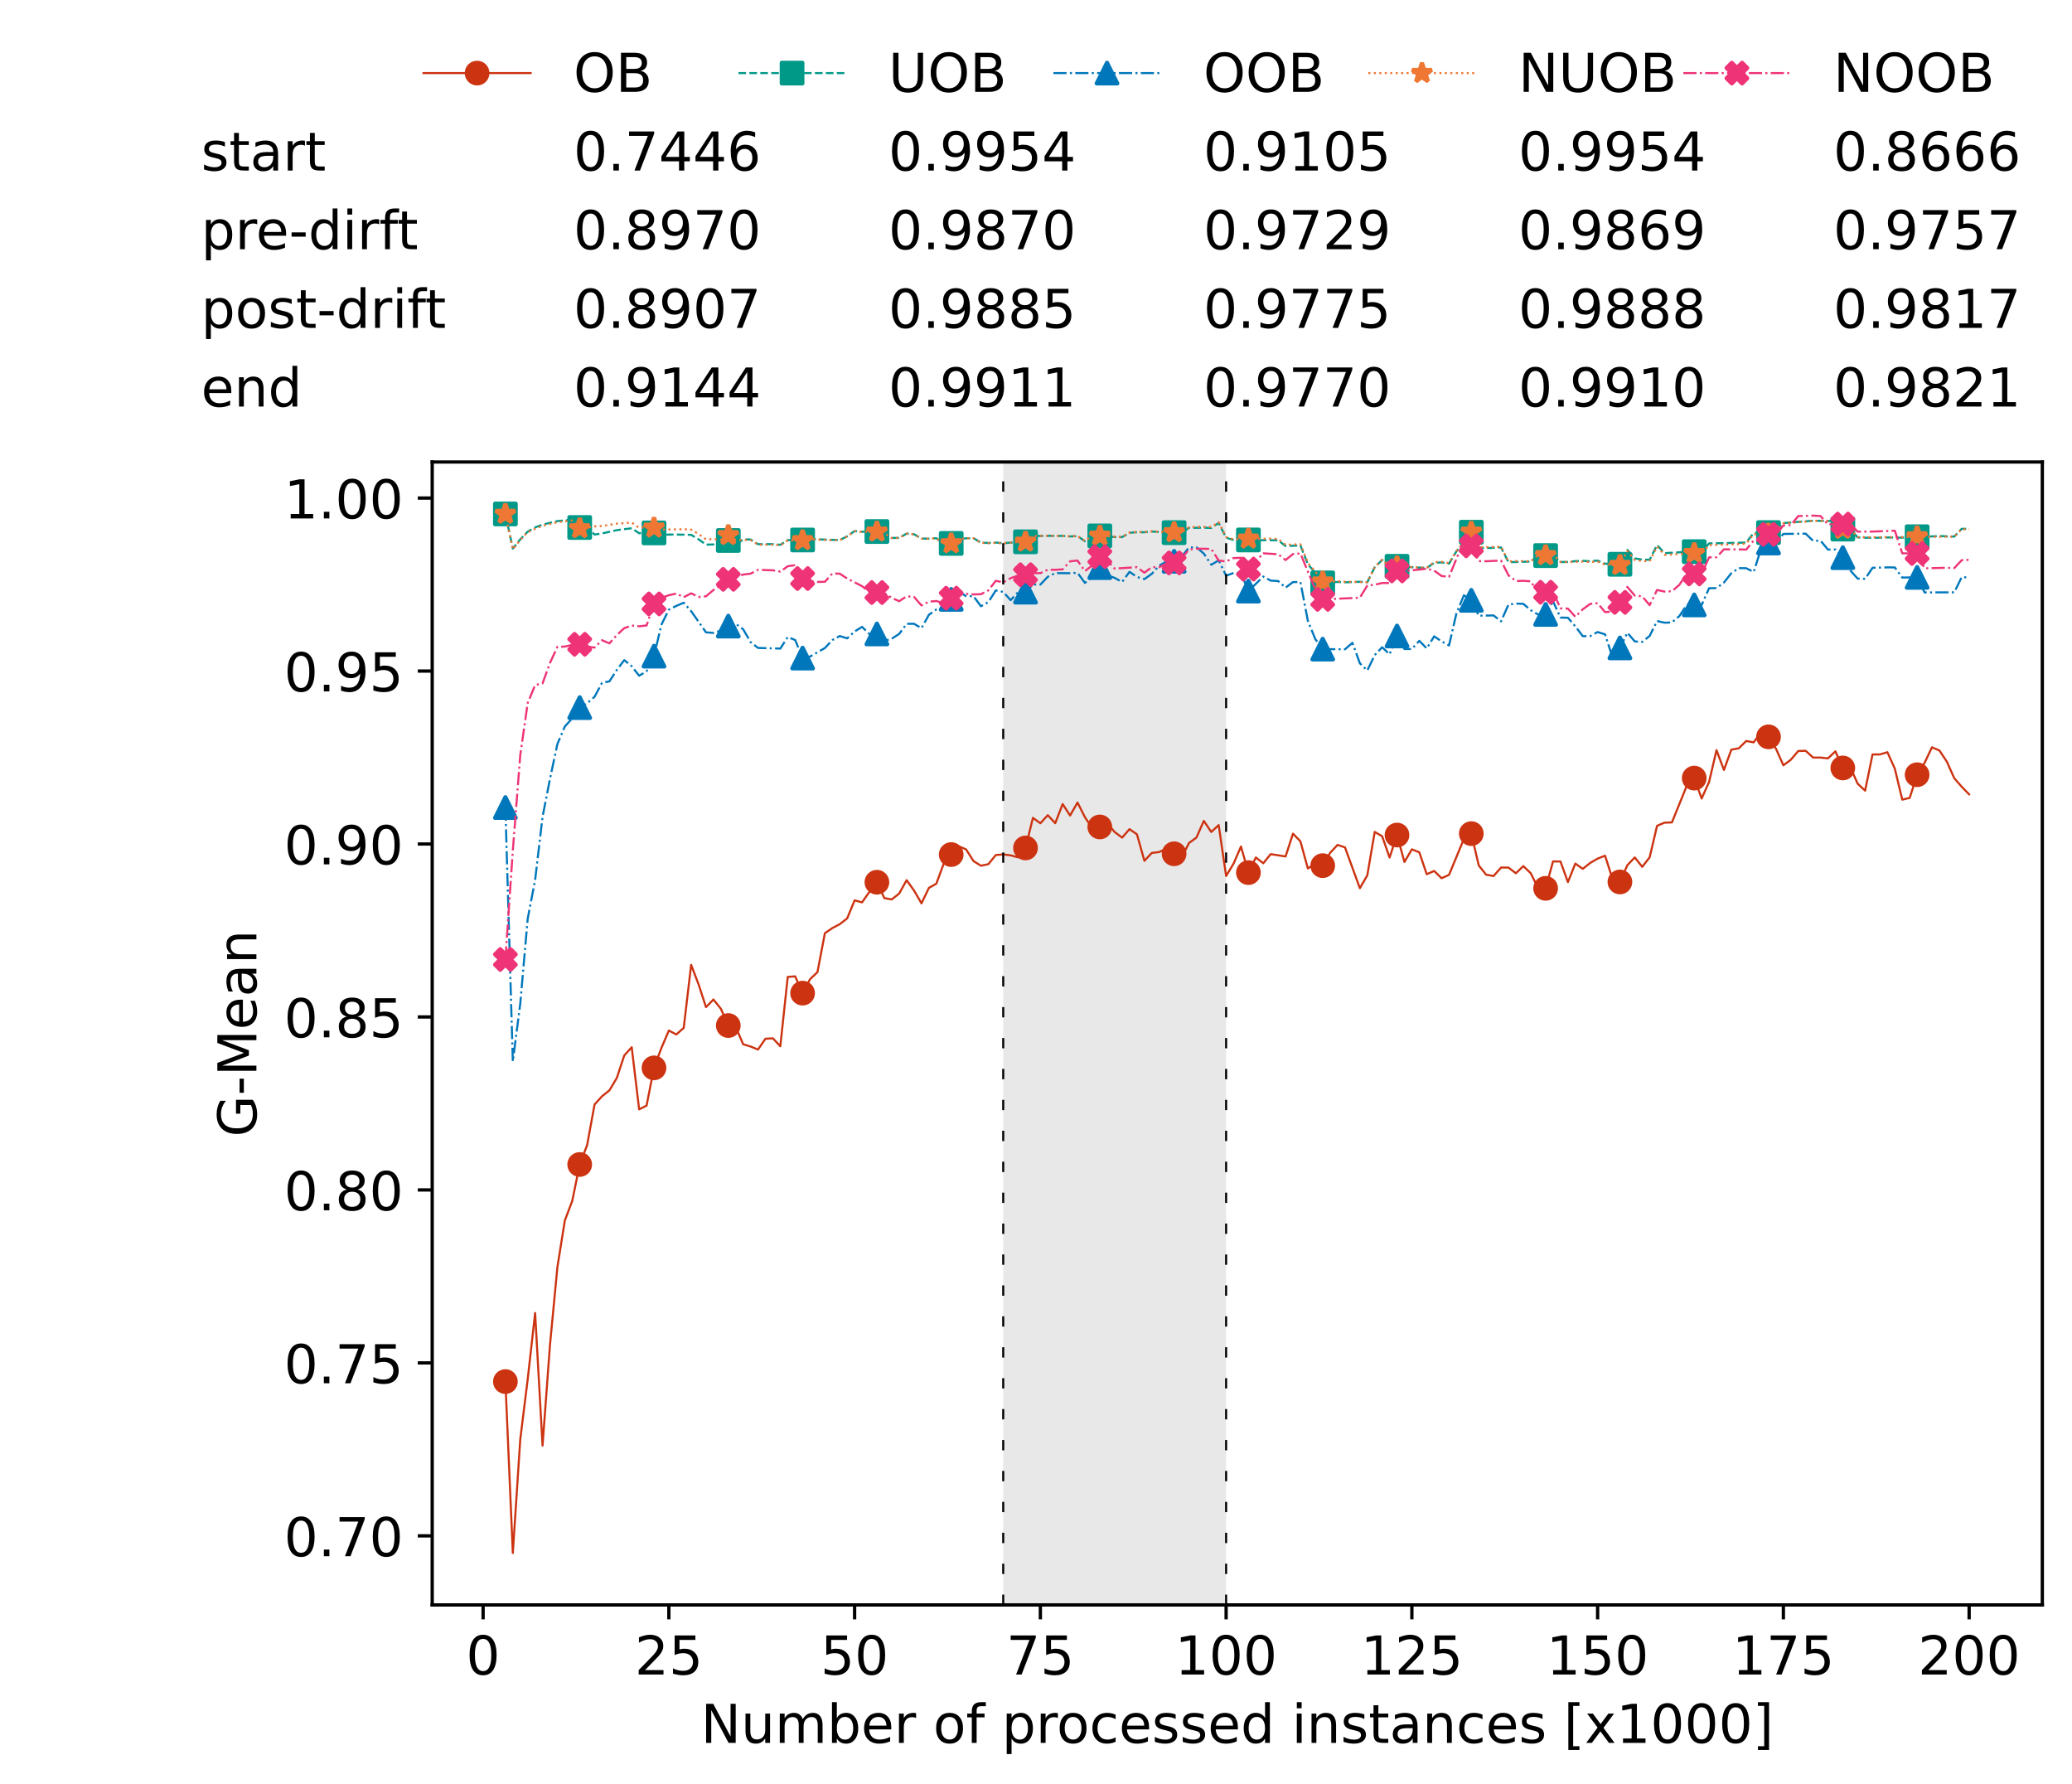 <?xml version="1.0" encoding="utf-8" standalone="no"?>
<!DOCTYPE svg PUBLIC "-//W3C//DTD SVG 1.1//EN"
  "http://www.w3.org/Graphics/SVG/1.1/DTD/svg11.dtd">
<!-- Created with matplotlib (https://matplotlib.org/) -->
<svg height="432.615pt" version="1.1" viewBox="0 0 502.65 432.615" width="502.65pt" xmlns="http://www.w3.org/2000/svg" xmlns:xlink="http://www.w3.org/1999/xlink">
 <defs>
  <style type="text/css">*{stroke-linecap:butt;stroke-linejoin:round;}</style>
 </defs>
 <g id="figure_1">
  <g id="patch_1">
   <path d="M 0 432.615 
L 502.65 432.615 
L 502.65 0 
L 0 0 
z
" style="fill:#ffffff;"/>
  </g>
  <g id="axes_1">
   <g id="patch_2">
    <path d="M 104.85 389.252 
L 495.45 389.252 
L 495.45 112.052 
L 104.85 112.052 
z
" style="fill:#ffffff;"/>
   </g>
   <g id="patch_3">
    <path clip-path="url(#p826e8e30d6)" d="M 297.446 389.252 
L 297.446 112.052 
L 243.372 112.052 
L 243.372 389.252 
z
" style="fill:#d3d3d3;opacity:0.5;"/>
   </g>
   <g id="matplotlib.axis_1">
    <g id="xtick_1">
     <g id="line2d_1">
      <defs>
       <path d="M 0 0 
L 0 3.5 
" id="m0ca60b0223" style="stroke:#000000;stroke-width:0.8;"/>
      </defs>
      <g>
       <use style="stroke:#000000;stroke-width:0.8;" x="117.197" xlink:href="#m0ca60b0223" y="389.252"/>
      </g>
     </g>
     <g id="text_1">
      <!-- 0 -->
      <g transform="translate(113.061 406.13)scale(0.13 -0.13)">
       <defs>
        <path d="M 31.781 66.406 
Q 24.172 66.406 20.328 58.906 
Q 16.5 51.422 16.5 36.375 
Q 16.5 21.391 20.328 13.891 
Q 24.172 6.391 31.781 6.391 
Q 39.453 6.391 43.281 13.891 
Q 47.125 21.391 47.125 36.375 
Q 47.125 51.422 43.281 58.906 
Q 39.453 66.406 31.781 66.406 
z
M 31.781 74.219 
Q 44.047 74.219 50.516 64.516 
Q 56.984 54.828 56.984 36.375 
Q 56.984 17.969 50.516 8.266 
Q 44.047 -1.422 31.781 -1.422 
Q 19.531 -1.422 13.062 8.266 
Q 6.594 17.969 6.594 36.375 
Q 6.594 54.828 13.062 64.516 
Q 19.531 74.219 31.781 74.219 
z
" id="DejaVuSans-48"/>
       </defs>
       <use xlink:href="#DejaVuSans-48"/>
      </g>
     </g>
    </g>
    <g id="xtick_2">
     <g id="line2d_2">
      <g>
       <use style="stroke:#000000;stroke-width:0.8;" x="162.259" xlink:href="#m0ca60b0223" y="389.252"/>
      </g>
     </g>
     <g id="text_2">
      <!-- 25 -->
      <g transform="translate(153.988 406.13)scale(0.13 -0.13)">
       <defs>
        <path d="M 19.188 8.297 
L 53.609 8.297 
L 53.609 0 
L 7.328 0 
L 7.328 8.297 
Q 12.938 14.109 22.625 23.891 
Q 32.328 33.688 34.812 36.531 
Q 39.547 41.844 41.422 45.531 
Q 43.312 49.219 43.312 52.781 
Q 43.312 58.594 39.234 62.25 
Q 35.156 65.922 28.609 65.922 
Q 23.969 65.922 18.812 64.312 
Q 13.672 62.703 7.812 59.422 
L 7.812 69.391 
Q 13.766 71.781 18.938 73 
Q 24.125 74.219 28.422 74.219 
Q 39.75 74.219 46.484 68.547 
Q 53.219 62.891 53.219 53.422 
Q 53.219 48.922 51.531 44.891 
Q 49.859 40.875 45.406 35.406 
Q 44.188 33.984 37.641 27.219 
Q 31.109 20.453 19.188 8.297 
z
" id="DejaVuSans-50"/>
        <path d="M 10.797 72.906 
L 49.516 72.906 
L 49.516 64.594 
L 19.828 64.594 
L 19.828 46.734 
Q 21.969 47.469 24.109 47.828 
Q 26.266 48.188 28.422 48.188 
Q 40.625 48.188 47.75 41.5 
Q 54.891 34.812 54.891 23.391 
Q 54.891 11.625 47.562 5.094 
Q 40.234 -1.422 26.906 -1.422 
Q 22.312 -1.422 17.547 -0.641 
Q 12.797 0.141 7.719 1.703 
L 7.719 11.625 
Q 12.109 9.234 16.797 8.062 
Q 21.484 6.891 26.703 6.891 
Q 35.156 6.891 40.078 11.328 
Q 45.016 15.766 45.016 23.391 
Q 45.016 31 40.078 35.438 
Q 35.156 39.891 26.703 39.891 
Q 22.75 39.891 18.812 39.016 
Q 14.891 38.141 10.797 36.281 
z
" id="DejaVuSans-53"/>
       </defs>
       <use xlink:href="#DejaVuSans-50"/>
       <use x="63.623" xlink:href="#DejaVuSans-53"/>
      </g>
     </g>
    </g>
    <g id="xtick_3">
     <g id="line2d_3">
      <g>
       <use style="stroke:#000000;stroke-width:0.8;" x="207.322" xlink:href="#m0ca60b0223" y="389.252"/>
      </g>
     </g>
     <g id="text_3">
      <!-- 50 -->
      <g transform="translate(199.05 406.13)scale(0.13 -0.13)">
       <use xlink:href="#DejaVuSans-53"/>
       <use x="63.623" xlink:href="#DejaVuSans-48"/>
      </g>
     </g>
    </g>
    <g id="xtick_4">
     <g id="line2d_4">
      <g>
       <use style="stroke:#000000;stroke-width:0.8;" x="252.384" xlink:href="#m0ca60b0223" y="389.252"/>
      </g>
     </g>
     <g id="text_4">
      <!-- 75 -->
      <g transform="translate(244.113 406.13)scale(0.13 -0.13)">
       <defs>
        <path d="M 8.203 72.906 
L 55.078 72.906 
L 55.078 68.703 
L 28.609 0 
L 18.312 0 
L 43.219 64.594 
L 8.203 64.594 
z
" id="DejaVuSans-55"/>
       </defs>
       <use xlink:href="#DejaVuSans-55"/>
       <use x="63.623" xlink:href="#DejaVuSans-53"/>
      </g>
     </g>
    </g>
    <g id="xtick_5">
     <g id="line2d_5">
      <g>
       <use style="stroke:#000000;stroke-width:0.8;" x="297.446" xlink:href="#m0ca60b0223" y="389.252"/>
      </g>
     </g>
     <g id="text_5">
      <!-- 100 -->
      <g transform="translate(285.039 406.13)scale(0.13 -0.13)">
       <defs>
        <path d="M 12.406 8.297 
L 28.516 8.297 
L 28.516 63.922 
L 10.984 60.406 
L 10.984 69.391 
L 28.422 72.906 
L 38.281 72.906 
L 38.281 8.297 
L 54.391 8.297 
L 54.391 0 
L 12.406 0 
z
" id="DejaVuSans-49"/>
       </defs>
       <use xlink:href="#DejaVuSans-49"/>
       <use x="63.623" xlink:href="#DejaVuSans-48"/>
       <use x="127.246" xlink:href="#DejaVuSans-48"/>
      </g>
     </g>
    </g>
    <g id="xtick_6">
     <g id="line2d_6">
      <g>
       <use style="stroke:#000000;stroke-width:0.8;" x="342.509" xlink:href="#m0ca60b0223" y="389.252"/>
      </g>
     </g>
     <g id="text_6">
      <!-- 125 -->
      <g transform="translate(330.102 406.13)scale(0.13 -0.13)">
       <use xlink:href="#DejaVuSans-49"/>
       <use x="63.623" xlink:href="#DejaVuSans-50"/>
       <use x="127.246" xlink:href="#DejaVuSans-53"/>
      </g>
     </g>
    </g>
    <g id="xtick_7">
     <g id="line2d_7">
      <g>
       <use style="stroke:#000000;stroke-width:0.8;" x="387.571" xlink:href="#m0ca60b0223" y="389.252"/>
      </g>
     </g>
     <g id="text_7">
      <!-- 150 -->
      <g transform="translate(375.164 406.13)scale(0.13 -0.13)">
       <use xlink:href="#DejaVuSans-49"/>
       <use x="63.623" xlink:href="#DejaVuSans-53"/>
       <use x="127.246" xlink:href="#DejaVuSans-48"/>
      </g>
     </g>
    </g>
    <g id="xtick_8">
     <g id="line2d_8">
      <g>
       <use style="stroke:#000000;stroke-width:0.8;" x="432.633" xlink:href="#m0ca60b0223" y="389.252"/>
      </g>
     </g>
     <g id="text_8">
      <!-- 175 -->
      <g transform="translate(420.226 406.13)scale(0.13 -0.13)">
       <use xlink:href="#DejaVuSans-49"/>
       <use x="63.623" xlink:href="#DejaVuSans-55"/>
       <use x="127.246" xlink:href="#DejaVuSans-53"/>
      </g>
     </g>
    </g>
    <g id="xtick_9">
     <g id="line2d_9">
      <g>
       <use style="stroke:#000000;stroke-width:0.8;" x="477.695" xlink:href="#m0ca60b0223" y="389.252"/>
      </g>
     </g>
     <g id="text_9">
      <!-- 200 -->
      <g transform="translate(465.289 406.13)scale(0.13 -0.13)">
       <use xlink:href="#DejaVuSans-50"/>
       <use x="63.623" xlink:href="#DejaVuSans-48"/>
       <use x="127.246" xlink:href="#DejaVuSans-48"/>
      </g>
     </g>
    </g>
    <g id="text_10">
     <!-- Number of processed instances [x1000] -->
     <g transform="translate(170.025 422.711)scale(0.13 -0.13)">
      <defs>
       <path d="M 9.812 72.906 
L 23.094 72.906 
L 55.422 11.922 
L 55.422 72.906 
L 64.984 72.906 
L 64.984 0 
L 51.703 0 
L 19.391 60.984 
L 19.391 0 
L 9.812 0 
z
" id="DejaVuSans-78"/>
       <path d="M 8.5 21.578 
L 8.5 54.688 
L 17.484 54.688 
L 17.484 21.922 
Q 17.484 14.156 20.5 10.266 
Q 23.531 6.391 29.594 6.391 
Q 36.859 6.391 41.078 11.031 
Q 45.312 15.672 45.312 23.688 
L 45.312 54.688 
L 54.297 54.688 
L 54.297 0 
L 45.312 0 
L 45.312 8.406 
Q 42.047 3.422 37.719 1 
Q 33.406 -1.422 27.688 -1.422 
Q 18.266 -1.422 13.375 4.438 
Q 8.5 10.297 8.5 21.578 
z
M 31.109 56 
z
" id="DejaVuSans-117"/>
       <path d="M 52 44.188 
Q 55.375 50.25 60.062 53.125 
Q 64.75 56 71.094 56 
Q 79.641 56 84.281 50.016 
Q 88.922 44.047 88.922 33.016 
L 88.922 0 
L 79.891 0 
L 79.891 32.719 
Q 79.891 40.578 77.094 44.375 
Q 74.312 48.188 68.609 48.188 
Q 61.625 48.188 57.562 43.547 
Q 53.516 38.922 53.516 30.906 
L 53.516 0 
L 44.484 0 
L 44.484 32.719 
Q 44.484 40.625 41.703 44.406 
Q 38.922 48.188 33.109 48.188 
Q 26.219 48.188 22.156 43.531 
Q 18.109 38.875 18.109 30.906 
L 18.109 0 
L 9.078 0 
L 9.078 54.688 
L 18.109 54.688 
L 18.109 46.188 
Q 21.188 51.219 25.484 53.609 
Q 29.781 56 35.688 56 
Q 41.656 56 45.828 52.969 
Q 50 49.953 52 44.188 
z
" id="DejaVuSans-109"/>
       <path d="M 48.688 27.297 
Q 48.688 37.203 44.609 42.844 
Q 40.531 48.484 33.406 48.484 
Q 26.266 48.484 22.188 42.844 
Q 18.109 37.203 18.109 27.297 
Q 18.109 17.391 22.188 11.75 
Q 26.266 6.109 33.406 6.109 
Q 40.531 6.109 44.609 11.75 
Q 48.688 17.391 48.688 27.297 
z
M 18.109 46.391 
Q 20.953 51.266 25.266 53.625 
Q 29.594 56 35.594 56 
Q 45.562 56 51.781 48.094 
Q 58.016 40.188 58.016 27.297 
Q 58.016 14.406 51.781 6.484 
Q 45.562 -1.422 35.594 -1.422 
Q 29.594 -1.422 25.266 0.953 
Q 20.953 3.328 18.109 8.203 
L 18.109 0 
L 9.078 0 
L 9.078 75.984 
L 18.109 75.984 
z
" id="DejaVuSans-98"/>
       <path d="M 56.203 29.594 
L 56.203 25.203 
L 14.891 25.203 
Q 15.484 15.922 20.484 11.062 
Q 25.484 6.203 34.422 6.203 
Q 39.594 6.203 44.453 7.469 
Q 49.312 8.734 54.109 11.281 
L 54.109 2.781 
Q 49.266 0.734 44.188 -0.344 
Q 39.109 -1.422 33.891 -1.422 
Q 20.797 -1.422 13.156 6.188 
Q 5.516 13.812 5.516 26.812 
Q 5.516 40.234 12.766 48.109 
Q 20.016 56 32.328 56 
Q 43.359 56 49.781 48.891 
Q 56.203 41.797 56.203 29.594 
z
M 47.219 32.234 
Q 47.125 39.594 43.094 43.984 
Q 39.062 48.391 32.422 48.391 
Q 24.906 48.391 20.391 44.141 
Q 15.875 39.891 15.188 32.172 
z
" id="DejaVuSans-101"/>
       <path d="M 41.109 46.297 
Q 39.594 47.172 37.812 47.578 
Q 36.031 48 33.891 48 
Q 26.266 48 22.188 43.047 
Q 18.109 38.094 18.109 28.812 
L 18.109 0 
L 9.078 0 
L 9.078 54.688 
L 18.109 54.688 
L 18.109 46.188 
Q 20.953 51.172 25.484 53.578 
Q 30.031 56 36.531 56 
Q 37.453 56 38.578 55.875 
Q 39.703 55.766 41.062 55.516 
z
" id="DejaVuSans-114"/>
       <path id="DejaVuSans-32"/>
       <path d="M 30.609 48.391 
Q 23.391 48.391 19.188 42.75 
Q 14.984 37.109 14.984 27.297 
Q 14.984 17.484 19.156 11.844 
Q 23.344 6.203 30.609 6.203 
Q 37.797 6.203 41.984 11.859 
Q 46.188 17.531 46.188 27.297 
Q 46.188 37.016 41.984 42.703 
Q 37.797 48.391 30.609 48.391 
z
M 30.609 56 
Q 42.328 56 49.016 48.375 
Q 55.719 40.766 55.719 27.297 
Q 55.719 13.875 49.016 6.219 
Q 42.328 -1.422 30.609 -1.422 
Q 18.844 -1.422 12.172 6.219 
Q 5.516 13.875 5.516 27.297 
Q 5.516 40.766 12.172 48.375 
Q 18.844 56 30.609 56 
z
" id="DejaVuSans-111"/>
       <path d="M 37.109 75.984 
L 37.109 68.5 
L 28.516 68.5 
Q 23.688 68.5 21.797 66.547 
Q 19.922 64.594 19.922 59.516 
L 19.922 54.688 
L 34.719 54.688 
L 34.719 47.703 
L 19.922 47.703 
L 19.922 0 
L 10.891 0 
L 10.891 47.703 
L 2.297 47.703 
L 2.297 54.688 
L 10.891 54.688 
L 10.891 58.5 
Q 10.891 67.625 15.141 71.797 
Q 19.391 75.984 28.609 75.984 
z
" id="DejaVuSans-102"/>
       <path d="M 18.109 8.203 
L 18.109 -20.797 
L 9.078 -20.797 
L 9.078 54.688 
L 18.109 54.688 
L 18.109 46.391 
Q 20.953 51.266 25.266 53.625 
Q 29.594 56 35.594 56 
Q 45.562 56 51.781 48.094 
Q 58.016 40.188 58.016 27.297 
Q 58.016 14.406 51.781 6.484 
Q 45.562 -1.422 35.594 -1.422 
Q 29.594 -1.422 25.266 0.953 
Q 20.953 3.328 18.109 8.203 
z
M 48.688 27.297 
Q 48.688 37.203 44.609 42.844 
Q 40.531 48.484 33.406 48.484 
Q 26.266 48.484 22.188 42.844 
Q 18.109 37.203 18.109 27.297 
Q 18.109 17.391 22.188 11.75 
Q 26.266 6.109 33.406 6.109 
Q 40.531 6.109 44.609 11.75 
Q 48.688 17.391 48.688 27.297 
z
" id="DejaVuSans-112"/>
       <path d="M 48.781 52.594 
L 48.781 44.188 
Q 44.969 46.297 41.141 47.344 
Q 37.312 48.391 33.406 48.391 
Q 24.656 48.391 19.812 42.844 
Q 14.984 37.312 14.984 27.297 
Q 14.984 17.281 19.812 11.734 
Q 24.656 6.203 33.406 6.203 
Q 37.312 6.203 41.141 7.25 
Q 44.969 8.297 48.781 10.406 
L 48.781 2.094 
Q 45.016 0.344 40.984 -0.531 
Q 36.969 -1.422 32.422 -1.422 
Q 20.062 -1.422 12.781 6.344 
Q 5.516 14.109 5.516 27.297 
Q 5.516 40.672 12.859 48.328 
Q 20.219 56 33.016 56 
Q 37.156 56 41.109 55.141 
Q 45.062 54.297 48.781 52.594 
z
" id="DejaVuSans-99"/>
       <path d="M 44.281 53.078 
L 44.281 44.578 
Q 40.484 46.531 36.375 47.5 
Q 32.281 48.484 27.875 48.484 
Q 21.188 48.484 17.844 46.438 
Q 14.5 44.391 14.5 40.281 
Q 14.5 37.156 16.891 35.375 
Q 19.281 33.594 26.516 31.984 
L 29.594 31.297 
Q 39.156 29.25 43.188 25.516 
Q 47.219 21.781 47.219 15.094 
Q 47.219 7.469 41.188 3.016 
Q 35.156 -1.422 24.609 -1.422 
Q 20.219 -1.422 15.453 -0.562 
Q 10.688 0.297 5.422 2 
L 5.422 11.281 
Q 10.406 8.688 15.234 7.391 
Q 20.062 6.109 24.812 6.109 
Q 31.156 6.109 34.562 8.281 
Q 37.984 10.453 37.984 14.406 
Q 37.984 18.062 35.516 20.016 
Q 33.062 21.969 24.703 23.781 
L 21.578 24.516 
Q 13.234 26.266 9.516 29.906 
Q 5.812 33.547 5.812 39.891 
Q 5.812 47.609 11.281 51.797 
Q 16.75 56 26.812 56 
Q 31.781 56 36.172 55.266 
Q 40.578 54.547 44.281 53.078 
z
" id="DejaVuSans-115"/>
       <path d="M 45.406 46.391 
L 45.406 75.984 
L 54.391 75.984 
L 54.391 0 
L 45.406 0 
L 45.406 8.203 
Q 42.578 3.328 38.25 0.953 
Q 33.938 -1.422 27.875 -1.422 
Q 17.969 -1.422 11.734 6.484 
Q 5.516 14.406 5.516 27.297 
Q 5.516 40.188 11.734 48.094 
Q 17.969 56 27.875 56 
Q 33.938 56 38.25 53.625 
Q 42.578 51.266 45.406 46.391 
z
M 14.797 27.297 
Q 14.797 17.391 18.875 11.75 
Q 22.953 6.109 30.078 6.109 
Q 37.203 6.109 41.297 11.75 
Q 45.406 17.391 45.406 27.297 
Q 45.406 37.203 41.297 42.844 
Q 37.203 48.484 30.078 48.484 
Q 22.953 48.484 18.875 42.844 
Q 14.797 37.203 14.797 27.297 
z
" id="DejaVuSans-100"/>
       <path d="M 9.422 54.688 
L 18.406 54.688 
L 18.406 0 
L 9.422 0 
z
M 9.422 75.984 
L 18.406 75.984 
L 18.406 64.594 
L 9.422 64.594 
z
" id="DejaVuSans-105"/>
       <path d="M 54.891 33.016 
L 54.891 0 
L 45.906 0 
L 45.906 32.719 
Q 45.906 40.484 42.875 44.328 
Q 39.844 48.188 33.797 48.188 
Q 26.516 48.188 22.312 43.547 
Q 18.109 38.922 18.109 30.906 
L 18.109 0 
L 9.078 0 
L 9.078 54.688 
L 18.109 54.688 
L 18.109 46.188 
Q 21.344 51.125 25.703 53.562 
Q 30.078 56 35.797 56 
Q 45.219 56 50.047 50.172 
Q 54.891 44.344 54.891 33.016 
z
" id="DejaVuSans-110"/>
       <path d="M 18.312 70.219 
L 18.312 54.688 
L 36.812 54.688 
L 36.812 47.703 
L 18.312 47.703 
L 18.312 18.016 
Q 18.312 11.328 20.141 9.422 
Q 21.969 7.516 27.594 7.516 
L 36.812 7.516 
L 36.812 0 
L 27.594 0 
Q 17.188 0 13.234 3.875 
Q 9.281 7.766 9.281 18.016 
L 9.281 47.703 
L 2.688 47.703 
L 2.688 54.688 
L 9.281 54.688 
L 9.281 70.219 
z
" id="DejaVuSans-116"/>
       <path d="M 34.281 27.484 
Q 23.391 27.484 19.188 25 
Q 14.984 22.516 14.984 16.5 
Q 14.984 11.719 18.141 8.906 
Q 21.297 6.109 26.703 6.109 
Q 34.188 6.109 38.703 11.406 
Q 43.219 16.703 43.219 25.484 
L 43.219 27.484 
z
M 52.203 31.203 
L 52.203 0 
L 43.219 0 
L 43.219 8.297 
Q 40.141 3.328 35.547 0.953 
Q 30.953 -1.422 24.312 -1.422 
Q 15.922 -1.422 10.953 3.297 
Q 6 8.016 6 15.922 
Q 6 25.141 12.172 29.828 
Q 18.359 34.516 30.609 34.516 
L 43.219 34.516 
L 43.219 35.406 
Q 43.219 41.609 39.141 45 
Q 35.062 48.391 27.688 48.391 
Q 23 48.391 18.547 47.266 
Q 14.109 46.141 10.016 43.891 
L 10.016 52.203 
Q 14.938 54.109 19.578 55.047 
Q 24.219 56 28.609 56 
Q 40.484 56 46.344 49.844 
Q 52.203 43.703 52.203 31.203 
z
" id="DejaVuSans-97"/>
       <path d="M 8.594 75.984 
L 29.297 75.984 
L 29.297 69 
L 17.578 69 
L 17.578 -6.203 
L 29.297 -6.203 
L 29.297 -13.188 
L 8.594 -13.188 
z
" id="DejaVuSans-91"/>
       <path d="M 54.891 54.688 
L 35.109 28.078 
L 55.906 0 
L 45.312 0 
L 29.391 21.484 
L 13.484 0 
L 2.875 0 
L 24.125 28.609 
L 4.688 54.688 
L 15.281 54.688 
L 29.781 35.203 
L 44.281 54.688 
z
" id="DejaVuSans-120"/>
       <path d="M 30.422 75.984 
L 30.422 -13.188 
L 9.719 -13.188 
L 9.719 -6.203 
L 21.391 -6.203 
L 21.391 69 
L 9.719 69 
L 9.719 75.984 
z
" id="DejaVuSans-93"/>
      </defs>
      <use xlink:href="#DejaVuSans-78"/>
      <use x="74.805" xlink:href="#DejaVuSans-117"/>
      <use x="138.184" xlink:href="#DejaVuSans-109"/>
      <use x="235.596" xlink:href="#DejaVuSans-98"/>
      <use x="299.072" xlink:href="#DejaVuSans-101"/>
      <use x="360.596" xlink:href="#DejaVuSans-114"/>
      <use x="401.709" xlink:href="#DejaVuSans-32"/>
      <use x="433.496" xlink:href="#DejaVuSans-111"/>
      <use x="494.678" xlink:href="#DejaVuSans-102"/>
      <use x="529.883" xlink:href="#DejaVuSans-32"/>
      <use x="561.67" xlink:href="#DejaVuSans-112"/>
      <use x="625.146" xlink:href="#DejaVuSans-114"/>
      <use x="664.01" xlink:href="#DejaVuSans-111"/>
      <use x="725.191" xlink:href="#DejaVuSans-99"/>
      <use x="780.172" xlink:href="#DejaVuSans-101"/>
      <use x="841.695" xlink:href="#DejaVuSans-115"/>
      <use x="893.795" xlink:href="#DejaVuSans-115"/>
      <use x="945.895" xlink:href="#DejaVuSans-101"/>
      <use x="1007.418" xlink:href="#DejaVuSans-100"/>
      <use x="1070.895" xlink:href="#DejaVuSans-32"/>
      <use x="1102.682" xlink:href="#DejaVuSans-105"/>
      <use x="1130.465" xlink:href="#DejaVuSans-110"/>
      <use x="1193.844" xlink:href="#DejaVuSans-115"/>
      <use x="1245.943" xlink:href="#DejaVuSans-116"/>
      <use x="1285.152" xlink:href="#DejaVuSans-97"/>
      <use x="1346.432" xlink:href="#DejaVuSans-110"/>
      <use x="1409.811" xlink:href="#DejaVuSans-99"/>
      <use x="1464.791" xlink:href="#DejaVuSans-101"/>
      <use x="1526.314" xlink:href="#DejaVuSans-115"/>
      <use x="1578.414" xlink:href="#DejaVuSans-32"/>
      <use x="1610.201" xlink:href="#DejaVuSans-91"/>
      <use x="1649.215" xlink:href="#DejaVuSans-120"/>
      <use x="1708.395" xlink:href="#DejaVuSans-49"/>
      <use x="1772.018" xlink:href="#DejaVuSans-48"/>
      <use x="1835.641" xlink:href="#DejaVuSans-48"/>
      <use x="1899.264" xlink:href="#DejaVuSans-48"/>
      <use x="1962.887" xlink:href="#DejaVuSans-93"/>
     </g>
    </g>
   </g>
   <g id="matplotlib.axis_2">
    <g id="ytick_1">
     <g id="line2d_10">
      <defs>
       <path d="M 0 0 
L -3.5 0 
" id="m3997e23fce" style="stroke:#000000;stroke-width:0.8;"/>
      </defs>
      <g>
       <use style="stroke:#000000;stroke-width:0.8;" x="104.85" xlink:href="#m3997e23fce" y="372.496"/>
      </g>
     </g>
     <g id="text_11">
      <!-- 0.70 -->
      <g transform="translate(68.905 377.435)scale(0.13 -0.13)">
       <defs>
        <path d="M 10.688 12.406 
L 21 12.406 
L 21 0 
L 10.688 0 
z
" id="DejaVuSans-46"/>
       </defs>
       <use xlink:href="#DejaVuSans-48"/>
       <use x="63.623" xlink:href="#DejaVuSans-46"/>
       <use x="95.41" xlink:href="#DejaVuSans-55"/>
       <use x="159.033" xlink:href="#DejaVuSans-48"/>
      </g>
     </g>
    </g>
    <g id="ytick_2">
     <g id="line2d_11">
      <g>
       <use style="stroke:#000000;stroke-width:0.8;" x="104.85" xlink:href="#m3997e23fce" y="330.547"/>
      </g>
     </g>
     <g id="text_12">
      <!-- 0.75 -->
      <g transform="translate(68.905 335.486)scale(0.13 -0.13)">
       <use xlink:href="#DejaVuSans-48"/>
       <use x="63.623" xlink:href="#DejaVuSans-46"/>
       <use x="95.41" xlink:href="#DejaVuSans-55"/>
       <use x="159.033" xlink:href="#DejaVuSans-53"/>
      </g>
     </g>
    </g>
    <g id="ytick_3">
     <g id="line2d_12">
      <g>
       <use style="stroke:#000000;stroke-width:0.8;" x="104.85" xlink:href="#m3997e23fce" y="288.597"/>
      </g>
     </g>
     <g id="text_13">
      <!-- 0.80 -->
      <g transform="translate(68.905 293.536)scale(0.13 -0.13)">
       <defs>
        <path d="M 31.781 34.625 
Q 24.75 34.625 20.719 30.859 
Q 16.703 27.094 16.703 20.516 
Q 16.703 13.922 20.719 10.156 
Q 24.75 6.391 31.781 6.391 
Q 38.812 6.391 42.859 10.172 
Q 46.922 13.969 46.922 20.516 
Q 46.922 27.094 42.891 30.859 
Q 38.875 34.625 31.781 34.625 
z
M 21.922 38.812 
Q 15.578 40.375 12.031 44.719 
Q 8.5 49.078 8.5 55.328 
Q 8.5 64.062 14.719 69.141 
Q 20.953 74.219 31.781 74.219 
Q 42.672 74.219 48.875 69.141 
Q 55.078 64.062 55.078 55.328 
Q 55.078 49.078 51.531 44.719 
Q 48 40.375 41.703 38.812 
Q 48.828 37.156 52.797 32.312 
Q 56.781 27.484 56.781 20.516 
Q 56.781 9.906 50.312 4.234 
Q 43.844 -1.422 31.781 -1.422 
Q 19.734 -1.422 13.25 4.234 
Q 6.781 9.906 6.781 20.516 
Q 6.781 27.484 10.781 32.312 
Q 14.797 37.156 21.922 38.812 
z
M 18.312 54.391 
Q 18.312 48.734 21.844 45.562 
Q 25.391 42.391 31.781 42.391 
Q 38.141 42.391 41.719 45.562 
Q 45.312 48.734 45.312 54.391 
Q 45.312 60.062 41.719 63.234 
Q 38.141 66.406 31.781 66.406 
Q 25.391 66.406 21.844 63.234 
Q 18.312 60.062 18.312 54.391 
z
" id="DejaVuSans-56"/>
       </defs>
       <use xlink:href="#DejaVuSans-48"/>
       <use x="63.623" xlink:href="#DejaVuSans-46"/>
       <use x="95.41" xlink:href="#DejaVuSans-56"/>
       <use x="159.033" xlink:href="#DejaVuSans-48"/>
      </g>
     </g>
    </g>
    <g id="ytick_4">
     <g id="line2d_13">
      <g>
       <use style="stroke:#000000;stroke-width:0.8;" x="104.85" xlink:href="#m3997e23fce" y="246.647"/>
      </g>
     </g>
     <g id="text_14">
      <!-- 0.85 -->
      <g transform="translate(68.905 251.586)scale(0.13 -0.13)">
       <use xlink:href="#DejaVuSans-48"/>
       <use x="63.623" xlink:href="#DejaVuSans-46"/>
       <use x="95.41" xlink:href="#DejaVuSans-56"/>
       <use x="159.033" xlink:href="#DejaVuSans-53"/>
      </g>
     </g>
    </g>
    <g id="ytick_5">
     <g id="line2d_14">
      <g>
       <use style="stroke:#000000;stroke-width:0.8;" x="104.85" xlink:href="#m3997e23fce" y="204.698"/>
      </g>
     </g>
     <g id="text_15">
      <!-- 0.90 -->
      <g transform="translate(68.905 209.637)scale(0.13 -0.13)">
       <defs>
        <path d="M 10.984 1.516 
L 10.984 10.5 
Q 14.703 8.734 18.5 7.812 
Q 22.312 6.891 25.984 6.891 
Q 35.75 6.891 40.891 13.453 
Q 46.047 20.016 46.781 33.406 
Q 43.953 29.203 39.594 26.953 
Q 35.25 24.703 29.984 24.703 
Q 19.047 24.703 12.672 31.312 
Q 6.297 37.938 6.297 49.422 
Q 6.297 60.641 12.938 67.422 
Q 19.578 74.219 30.609 74.219 
Q 43.266 74.219 49.922 64.516 
Q 56.594 54.828 56.594 36.375 
Q 56.594 19.141 48.406 8.859 
Q 40.234 -1.422 26.422 -1.422 
Q 22.703 -1.422 18.891 -0.688 
Q 15.094 0.047 10.984 1.516 
z
M 30.609 32.422 
Q 37.25 32.422 41.125 36.953 
Q 45.016 41.5 45.016 49.422 
Q 45.016 57.281 41.125 61.844 
Q 37.25 66.406 30.609 66.406 
Q 23.969 66.406 20.094 61.844 
Q 16.219 57.281 16.219 49.422 
Q 16.219 41.5 20.094 36.953 
Q 23.969 32.422 30.609 32.422 
z
" id="DejaVuSans-57"/>
       </defs>
       <use xlink:href="#DejaVuSans-48"/>
       <use x="63.623" xlink:href="#DejaVuSans-46"/>
       <use x="95.41" xlink:href="#DejaVuSans-57"/>
       <use x="159.033" xlink:href="#DejaVuSans-48"/>
      </g>
     </g>
    </g>
    <g id="ytick_6">
     <g id="line2d_15">
      <g>
       <use style="stroke:#000000;stroke-width:0.8;" x="104.85" xlink:href="#m3997e23fce" y="162.748"/>
      </g>
     </g>
     <g id="text_16">
      <!-- 0.95 -->
      <g transform="translate(68.905 167.687)scale(0.13 -0.13)">
       <use xlink:href="#DejaVuSans-48"/>
       <use x="63.623" xlink:href="#DejaVuSans-46"/>
       <use x="95.41" xlink:href="#DejaVuSans-57"/>
       <use x="159.033" xlink:href="#DejaVuSans-53"/>
      </g>
     </g>
    </g>
    <g id="ytick_7">
     <g id="line2d_16">
      <g>
       <use style="stroke:#000000;stroke-width:0.8;" x="104.85" xlink:href="#m3997e23fce" y="120.798"/>
      </g>
     </g>
     <g id="text_17">
      <!-- 1.00 -->
      <g transform="translate(68.905 125.737)scale(0.13 -0.13)">
       <use xlink:href="#DejaVuSans-49"/>
       <use x="63.623" xlink:href="#DejaVuSans-46"/>
       <use x="95.41" xlink:href="#DejaVuSans-48"/>
       <use x="159.033" xlink:href="#DejaVuSans-48"/>
      </g>
     </g>
    </g>
    <g id="text_18">
     <!-- G-Mean -->
     <g transform="translate(62.201 275.744)rotate(-90)scale(0.13 -0.13)">
      <defs>
       <path d="M 59.516 10.406 
L 59.516 29.984 
L 43.406 29.984 
L 43.406 38.094 
L 69.281 38.094 
L 69.281 6.781 
Q 63.578 2.734 56.688 0.656 
Q 49.812 -1.422 42 -1.422 
Q 24.906 -1.422 15.25 8.562 
Q 5.609 18.562 5.609 36.375 
Q 5.609 54.25 15.25 64.234 
Q 24.906 74.219 42 74.219 
Q 49.125 74.219 55.547 72.453 
Q 61.969 70.703 67.391 67.281 
L 67.391 56.781 
Q 61.922 61.422 55.766 63.766 
Q 49.609 66.109 42.828 66.109 
Q 29.438 66.109 22.719 58.641 
Q 16.016 51.172 16.016 36.375 
Q 16.016 21.625 22.719 14.156 
Q 29.438 6.688 42.828 6.688 
Q 48.047 6.688 52.141 7.594 
Q 56.25 8.5 59.516 10.406 
z
" id="DejaVuSans-71"/>
       <path d="M 4.891 31.391 
L 31.203 31.391 
L 31.203 23.391 
L 4.891 23.391 
z
" id="DejaVuSans-45"/>
       <path d="M 9.812 72.906 
L 24.516 72.906 
L 43.109 23.297 
L 61.812 72.906 
L 76.516 72.906 
L 76.516 0 
L 66.891 0 
L 66.891 64.016 
L 48.094 14.016 
L 38.188 14.016 
L 19.391 64.016 
L 19.391 0 
L 9.812 0 
z
" id="DejaVuSans-77"/>
      </defs>
      <use xlink:href="#DejaVuSans-71"/>
      <use x="77.49" xlink:href="#DejaVuSans-45"/>
      <use x="113.574" xlink:href="#DejaVuSans-77"/>
      <use x="199.854" xlink:href="#DejaVuSans-101"/>
      <use x="261.377" xlink:href="#DejaVuSans-97"/>
      <use x="322.656" xlink:href="#DejaVuSans-110"/>
     </g>
    </g>
   </g>
   <g id="line2d_17"/>
   <g id="line2d_18"/>
   <g id="line2d_19"/>
   <g id="line2d_20"/>
   <g id="line2d_21"/>
   <g id="line2d_22">
    <path clip-path="url(#p826e8e30d6)" d="M 122.605 335.08 
L 124.407 376.652 
L 126.21 349.117 
L 128.012 334.549 
L 129.815 318.446 
L 131.617 350.594 
L 133.419 326.216 
L 135.222 307.312 
L 137.024 296.021 
L 138.827 291.243 
L 140.629 282.429 
L 142.432 277.736 
L 144.234 267.884 
L 146.037 265.89 
L 147.839 264.451 
L 149.642 261.429 
L 151.444 255.979 
L 153.247 253.994 
L 155.049 269.063 
L 156.852 268.145 
L 158.654 258.998 
L 160.457 254.158 
L 162.259 249.943 
L 164.062 250.896 
L 165.864 249.308 
L 167.667 234.007 
L 169.469 238.747 
L 171.272 244.261 
L 173.074 242.415 
L 174.877 244.654 
L 176.679 248.729 
L 178.482 249.084 
L 180.284 253.261 
L 182.087 253.816 
L 183.889 254.547 
L 185.692 251.934 
L 187.494 251.825 
L 189.297 253.758 
L 191.099 236.939 
L 192.902 236.798 
L 194.704 240.869 
L 196.507 237.5 
L 198.309 235.762 
L 200.112 226.328 
L 201.914 225.095 
L 203.717 224.144 
L 205.519 222.745 
L 207.322 218.364 
L 209.124 218.857 
L 210.927 216.289 
L 212.729 213.97 
L 214.532 217.822 
L 216.334 218.142 
L 218.137 216.703 
L 219.939 213.471 
L 221.742 215.995 
L 223.544 219.095 
L 225.347 215.34 
L 227.149 214.316 
L 228.952 209.425 
L 232.557 205.242 
L 234.359 206.006 
L 236.162 208.836 
L 237.964 209.967 
L 239.767 209.59 
L 241.569 207.374 
L 243.372 207.226 
L 245.174 207.447 
L 246.976 207.934 
L 248.779 205.655 
L 250.581 198.356 
L 252.384 199.666 
L 254.186 197.703 
L 255.989 199.649 
L 257.791 195.015 
L 259.594 197.789 
L 261.396 194.638 
L 263.199 198.211 
L 265.001 200.904 
L 266.804 200.562 
L 268.606 199.612 
L 270.409 201.795 
L 272.211 203.15 
L 274.014 201.094 
L 275.816 202.353 
L 277.619 208.774 
L 279.421 206.865 
L 281.224 206.65 
L 283.026 205.775 
L 284.829 207.072 
L 286.631 208.011 
L 288.434 204.473 
L 290.236 203.147 
L 292.039 199.094 
L 293.841 201.781 
L 295.644 200.113 
L 297.446 212.46 
L 299.249 209.468 
L 301.051 205.312 
L 302.854 211.636 
L 304.656 207.963 
L 306.459 209.369 
L 308.261 207.156 
L 311.866 207.721 
L 313.669 202.19 
L 315.471 204.059 
L 317.274 210.634 
L 319.076 209.425 
L 320.879 209.949 
L 322.681 206.838 
L 324.484 204.911 
L 326.286 205.524 
L 329.891 215.421 
L 331.694 212.307 
L 333.496 201.767 
L 335.299 202.819 
L 337.101 207.976 
L 338.904 202.525 
L 340.706 209.053 
L 342.509 205.995 
L 344.311 206.712 
L 346.114 212.027 
L 347.916 211.234 
L 349.719 213.003 
L 351.521 212.179 
L 355.126 203.478 
L 356.928 202.18 
L 358.731 209.895 
L 360.533 212.152 
L 362.336 212.462 
L 364.138 210.414 
L 365.941 210.414 
L 367.743 211.799 
L 369.546 210.056 
L 371.348 211.786 
L 373.151 215.431 
L 374.953 215.45 
L 376.756 208.922 
L 378.558 208.941 
L 380.361 213.93 
L 382.163 209.449 
L 383.966 210.728 
L 385.768 209.291 
L 387.571 208.245 
L 389.373 207.536 
L 391.176 213.132 
L 392.978 213.905 
L 394.781 209.845 
L 396.583 207.955 
L 398.386 210.236 
L 400.188 207.941 
L 401.991 200.286 
L 403.793 199.525 
L 405.596 199.462 
L 409.201 190.565 
L 411.003 188.714 
L 412.806 193.665 
L 414.608 189.641 
L 416.411 181.943 
L 418.213 186.741 
L 420.016 181.808 
L 421.818 181.496 
L 423.621 179.71 
L 425.423 180.047 
L 427.226 177.539 
L 429.028 178.712 
L 430.831 181.571 
L 432.633 185.611 
L 434.436 184.275 
L 436.238 182.143 
L 438.041 182.101 
L 439.843 183.735 
L 441.646 183.735 
L 443.448 183.935 
L 445.251 182.235 
L 447.053 186.256 
L 448.856 186.068 
L 450.658 190.072 
L 452.461 191.759 
L 454.263 182.978 
L 456.066 182.978 
L 457.868 182.435 
L 459.671 186.439 
L 461.473 193.938 
L 463.276 193.516 
L 465.078 187.896 
L 466.881 185.037 
L 468.683 181.243 
L 470.485 182.017 
L 472.288 184.725 
L 474.09 188.749 
L 475.893 190.808 
L 477.695 192.655 
L 477.695 192.655 
" style="fill:none;stroke:#cc3311;stroke-linecap:square;stroke-width:0.5;"/>
    <defs>
     <path d="M 0 2.5 
C 0.663 2.5 1.299 2.237 1.768 1.768 
C 2.237 1.299 2.5 0.663 2.5 0 
C 2.5 -0.663 2.237 -1.299 1.768 -1.768 
C 1.299 -2.237 0.663 -2.5 0 -2.5 
C -0.663 -2.5 -1.299 -2.237 -1.768 -1.768 
C -2.237 -1.299 -2.5 -0.663 -2.5 0 
C -2.5 0.663 -2.237 1.299 -1.768 1.768 
C -1.299 2.237 -0.663 2.5 0 2.5 
z
" id="me787967fbf" style="stroke:#cc3311;"/>
    </defs>
    <g clip-path="url(#p826e8e30d6)">
     <use style="fill:#cc3311;stroke:#cc3311;" x="122.605" xlink:href="#me787967fbf" y="335.08"/>
     <use style="fill:#cc3311;stroke:#cc3311;" x="140.629" xlink:href="#me787967fbf" y="282.429"/>
     <use style="fill:#cc3311;stroke:#cc3311;" x="158.654" xlink:href="#me787967fbf" y="258.998"/>
     <use style="fill:#cc3311;stroke:#cc3311;" x="176.679" xlink:href="#me787967fbf" y="248.729"/>
     <use style="fill:#cc3311;stroke:#cc3311;" x="194.704" xlink:href="#me787967fbf" y="240.869"/>
     <use style="fill:#cc3311;stroke:#cc3311;" x="212.729" xlink:href="#me787967fbf" y="213.97"/>
     <use style="fill:#cc3311;stroke:#cc3311;" x="230.754" xlink:href="#me787967fbf" y="207.26"/>
     <use style="fill:#cc3311;stroke:#cc3311;" x="248.779" xlink:href="#me787967fbf" y="205.655"/>
     <use style="fill:#cc3311;stroke:#cc3311;" x="266.804" xlink:href="#me787967fbf" y="200.562"/>
     <use style="fill:#cc3311;stroke:#cc3311;" x="284.829" xlink:href="#me787967fbf" y="207.072"/>
     <use style="fill:#cc3311;stroke:#cc3311;" x="302.854" xlink:href="#me787967fbf" y="211.636"/>
     <use style="fill:#cc3311;stroke:#cc3311;" x="320.879" xlink:href="#me787967fbf" y="209.949"/>
     <use style="fill:#cc3311;stroke:#cc3311;" x="338.904" xlink:href="#me787967fbf" y="202.525"/>
     <use style="fill:#cc3311;stroke:#cc3311;" x="356.928" xlink:href="#me787967fbf" y="202.18"/>
     <use style="fill:#cc3311;stroke:#cc3311;" x="374.953" xlink:href="#me787967fbf" y="215.45"/>
     <use style="fill:#cc3311;stroke:#cc3311;" x="392.978" xlink:href="#me787967fbf" y="213.905"/>
     <use style="fill:#cc3311;stroke:#cc3311;" x="411.003" xlink:href="#me787967fbf" y="188.714"/>
     <use style="fill:#cc3311;stroke:#cc3311;" x="429.028" xlink:href="#me787967fbf" y="178.712"/>
     <use style="fill:#cc3311;stroke:#cc3311;" x="447.053" xlink:href="#me787967fbf" y="186.256"/>
     <use style="fill:#cc3311;stroke:#cc3311;" x="465.078" xlink:href="#me787967fbf" y="187.896"/>
    </g>
   </g>
   <g id="line2d_23"/>
   <g id="line2d_24"/>
   <g id="line2d_25"/>
   <g id="line2d_26"/>
   <g id="line2d_27">
    <path clip-path="url(#p826e8e30d6)" d="M 122.605 124.652 
L 124.407 133.033 
L 126.21 130.814 
L 128.012 128.947 
L 129.815 127.92 
L 131.617 127.23 
L 135.222 126.378 
L 137.024 126.235 
L 138.827 125.95 
L 140.629 127.933 
L 142.432 127.774 
L 144.234 129.648 
L 146.037 129.384 
L 149.642 128.576 
L 153.247 128.118 
L 155.049 129.331 
L 156.852 129.076 
L 158.654 129.247 
L 160.457 129.669 
L 164.062 129.649 
L 167.667 129.714 
L 169.469 130.803 
L 171.272 132.093 
L 173.074 132.049 
L 174.877 132.199 
L 176.679 131.084 
L 178.482 132.217 
L 180.284 130.801 
L 182.087 130.842 
L 183.889 131.986 
L 187.494 131.965 
L 189.297 132.136 
L 191.099 130.982 
L 192.902 131.047 
L 194.704 130.963 
L 196.507 130.752 
L 203.717 130.988 
L 205.519 130.068 
L 207.322 128.801 
L 209.124 128.974 
L 210.927 128.888 
L 212.729 128.914 
L 214.532 129.232 
L 216.334 130.471 
L 218.137 130.452 
L 219.939 129.418 
L 221.742 129.569 
L 223.544 130.617 
L 225.347 130.658 
L 227.149 130.53 
L 228.952 131.839 
L 230.754 131.796 
L 232.557 130.769 
L 234.359 130.555 
L 236.162 130.513 
L 237.964 131.604 
L 239.767 131.688 
L 241.569 131.605 
L 243.372 131.733 
L 246.976 131.496 
L 248.779 131.407 
L 250.581 130.017 
L 254.186 129.951 
L 257.791 129.97 
L 259.594 130.105 
L 261.396 130.02 
L 263.199 131.264 
L 265.001 129.911 
L 268.606 130.099 
L 270.409 130.248 
L 272.211 130.269 
L 274.014 129.219 
L 275.816 129.069 
L 277.619 129.088 
L 279.421 128.915 
L 286.631 129.228 
L 288.434 128.028 
L 292.039 127.985 
L 293.841 128.046 
L 295.644 126.839 
L 297.446 130.426 
L 299.249 130.976 
L 310.064 131.033 
L 311.866 132.428 
L 315.471 132.298 
L 317.274 136.833 
L 319.076 138.952 
L 320.879 141.376 
L 324.484 141.143 
L 326.286 141.228 
L 329.891 141.098 
L 331.694 141.227 
L 333.496 137.575 
L 335.299 135.822 
L 337.101 137.461 
L 338.904 137.353 
L 346.114 137.761 
L 347.916 136.493 
L 349.719 136.409 
L 351.521 136.712 
L 353.324 133.711 
L 355.126 131.548 
L 356.928 129.08 
L 358.731 132.816 
L 360.533 132.943 
L 364.138 132.774 
L 365.941 136.349 
L 371.348 136.198 
L 373.151 134.75 
L 374.953 134.75 
L 376.756 134.539 
L 378.558 136.308 
L 380.361 136.285 
L 382.163 136.092 
L 383.966 136.027 
L 385.768 136.113 
L 387.571 135.96 
L 389.373 136.728 
L 391.176 136.727 
L 392.978 136.858 
L 394.781 133.359 
L 396.583 135.437 
L 398.386 135.714 
L 400.188 135.756 
L 401.991 132.182 
L 403.793 134.165 
L 407.398 133.952 
L 409.201 133.781 
L 412.806 133.865 
L 414.608 131.796 
L 421.818 131.645 
L 423.621 131.581 
L 425.423 129.258 
L 427.226 129.322 
L 430.831 128.958 
L 432.633 126.858 
L 439.843 126.287 
L 445.251 126.374 
L 447.053 128.318 
L 448.856 128.319 
L 450.658 130.347 
L 454.263 130.453 
L 457.868 130.348 
L 461.473 130.41 
L 465.078 130.176 
L 466.881 130.176 
L 470.485 130.005 
L 474.09 130.133 
L 475.893 128.251 
L 477.695 128.272 
L 477.695 128.272 
" style="fill:none;stroke:#009988;stroke-dasharray:1.85,0.8;stroke-dashoffset:0;stroke-width:0.5;"/>
    <defs>
     <path d="M -2.5 2.5 
L 2.5 2.5 
L 2.5 -2.5 
L -2.5 -2.5 
z
" id="m2e65d0b78a" style="stroke:#009988;stroke-linejoin:miter;"/>
    </defs>
    <g clip-path="url(#p826e8e30d6)">
     <use style="fill:#009988;stroke:#009988;stroke-linejoin:miter;" x="122.605" xlink:href="#m2e65d0b78a" y="124.652"/>
     <use style="fill:#009988;stroke:#009988;stroke-linejoin:miter;" x="140.629" xlink:href="#m2e65d0b78a" y="127.933"/>
     <use style="fill:#009988;stroke:#009988;stroke-linejoin:miter;" x="158.654" xlink:href="#m2e65d0b78a" y="129.247"/>
     <use style="fill:#009988;stroke:#009988;stroke-linejoin:miter;" x="176.679" xlink:href="#m2e65d0b78a" y="131.084"/>
     <use style="fill:#009988;stroke:#009988;stroke-linejoin:miter;" x="194.704" xlink:href="#m2e65d0b78a" y="130.963"/>
     <use style="fill:#009988;stroke:#009988;stroke-linejoin:miter;" x="212.729" xlink:href="#m2e65d0b78a" y="128.914"/>
     <use style="fill:#009988;stroke:#009988;stroke-linejoin:miter;" x="230.754" xlink:href="#m2e65d0b78a" y="131.796"/>
     <use style="fill:#009988;stroke:#009988;stroke-linejoin:miter;" x="248.779" xlink:href="#m2e65d0b78a" y="131.407"/>
     <use style="fill:#009988;stroke:#009988;stroke-linejoin:miter;" x="266.804" xlink:href="#m2e65d0b78a" y="129.974"/>
     <use style="fill:#009988;stroke:#009988;stroke-linejoin:miter;" x="284.829" xlink:href="#m2e65d0b78a" y="129.19"/>
     <use style="fill:#009988;stroke:#009988;stroke-linejoin:miter;" x="302.854" xlink:href="#m2e65d0b78a" y="130.953"/>
     <use style="fill:#009988;stroke:#009988;stroke-linejoin:miter;" x="320.879" xlink:href="#m2e65d0b78a" y="141.376"/>
     <use style="fill:#009988;stroke:#009988;stroke-linejoin:miter;" x="338.904" xlink:href="#m2e65d0b78a" y="137.353"/>
     <use style="fill:#009988;stroke:#009988;stroke-linejoin:miter;" x="356.928" xlink:href="#m2e65d0b78a" y="129.08"/>
     <use style="fill:#009988;stroke:#009988;stroke-linejoin:miter;" x="374.953" xlink:href="#m2e65d0b78a" y="134.75"/>
     <use style="fill:#009988;stroke:#009988;stroke-linejoin:miter;" x="392.978" xlink:href="#m2e65d0b78a" y="136.858"/>
     <use style="fill:#009988;stroke:#009988;stroke-linejoin:miter;" x="411.003" xlink:href="#m2e65d0b78a" y="133.802"/>
     <use style="fill:#009988;stroke:#009988;stroke-linejoin:miter;" x="429.028" xlink:href="#m2e65d0b78a" y="129.172"/>
     <use style="fill:#009988;stroke:#009988;stroke-linejoin:miter;" x="447.053" xlink:href="#m2e65d0b78a" y="128.318"/>
     <use style="fill:#009988;stroke:#009988;stroke-linejoin:miter;" x="465.078" xlink:href="#m2e65d0b78a" y="130.176"/>
    </g>
   </g>
   <g id="line2d_28"/>
   <g id="line2d_29"/>
   <g id="line2d_30"/>
   <g id="line2d_31"/>
   <g id="line2d_32">
    <path clip-path="url(#p826e8e30d6)" d="M 122.605 195.851 
L 124.407 257.426 
L 126.21 243.439 
L 128.012 222.844 
L 129.815 213.433 
L 131.617 198.136 
L 133.419 188.903 
L 135.222 180.443 
L 137.024 176.202 
L 138.827 174.211 
L 140.629 171.618 
L 142.432 170.573 
L 144.234 168.996 
L 146.037 165.614 
L 147.839 165.257 
L 149.642 162.478 
L 151.444 160.102 
L 153.247 161.576 
L 155.049 163.885 
L 156.852 162.805 
L 158.654 159.137 
L 160.457 151.496 
L 162.259 147.867 
L 164.062 146.958 
L 165.864 146.181 
L 167.667 148.227 
L 171.272 153.366 
L 173.074 153.495 
L 174.877 152.943 
L 176.679 151.847 
L 178.482 151.286 
L 180.284 152.612 
L 182.087 155.74 
L 183.889 157.141 
L 189.297 157.304 
L 191.099 154.506 
L 192.902 155.228 
L 194.704 159.61 
L 196.507 159.23 
L 200.112 157.171 
L 201.914 155.242 
L 203.717 154.257 
L 205.519 154.819 
L 207.322 153.157 
L 209.124 152.04 
L 210.927 153.793 
L 212.729 153.753 
L 214.532 155.416 
L 216.334 154.915 
L 218.137 153.738 
L 219.939 151.29 
L 221.742 151.291 
L 223.544 152.363 
L 225.347 149.1 
L 227.149 147.815 
L 228.952 147.503 
L 230.754 145.366 
L 232.557 143.52 
L 234.359 144.574 
L 236.162 144.596 
L 237.964 147.033 
L 239.767 146.035 
L 241.569 143.194 
L 243.372 143.557 
L 245.174 145.56 
L 246.976 143.637 
L 248.779 143.614 
L 250.581 141.765 
L 252.384 141.785 
L 254.186 139.877 
L 255.989 138.994 
L 259.594 139.025 
L 261.396 138.918 
L 263.199 141.373 
L 265.001 139.91 
L 266.804 137.666 
L 268.606 139.49 
L 270.409 140.156 
L 272.211 141.144 
L 274.014 138.686 
L 275.816 139.932 
L 277.619 140.456 
L 279.421 139.171 
L 281.224 137.168 
L 283.026 136.157 
L 284.829 136.136 
L 286.631 135.011 
L 288.434 132.807 
L 290.236 132.722 
L 292.039 134.267 
L 293.841 136.97 
L 295.644 135.909 
L 297.446 139.637 
L 299.249 138.96 
L 301.051 138.939 
L 302.854 143.359 
L 306.459 139.834 
L 308.261 140.815 
L 310.064 140.92 
L 311.866 142.524 
L 313.669 141.173 
L 315.471 141.152 
L 317.274 150.571 
L 319.076 154.995 
L 320.879 157.431 
L 326.286 157.474 
L 328.089 155.907 
L 329.891 160.868 
L 331.694 162.614 
L 333.496 158.886 
L 335.299 156.979 
L 337.101 158.686 
L 338.904 154.245 
L 340.706 157.411 
L 342.509 157.41 
L 344.311 155.42 
L 346.114 157.265 
L 347.916 154.33 
L 349.719 155.56 
L 351.521 156.545 
L 353.324 148.748 
L 355.126 144.387 
L 356.928 145.601 
L 358.731 149.328 
L 362.336 149.264 
L 364.138 150.706 
L 365.941 146.631 
L 367.743 146.389 
L 369.546 146.452 
L 371.348 147.997 
L 373.151 149.059 
L 374.953 149.017 
L 376.756 145.83 
L 378.558 149.786 
L 380.361 149.828 
L 382.163 151.918 
L 383.966 154.296 
L 385.768 154.275 
L 387.571 153.29 
L 389.373 153.857 
L 391.176 159.389 
L 392.978 157.14 
L 394.781 153.456 
L 396.583 155.565 
L 398.386 155.692 
L 400.188 154.229 
L 401.991 150.618 
L 403.793 151.024 
L 405.596 150.96 
L 407.398 149.415 
L 409.201 146.709 
L 412.806 146.73 
L 414.608 142.668 
L 416.411 142.626 
L 418.213 141.292 
L 420.016 138.999 
L 421.818 137.79 
L 423.621 137.811 
L 425.423 138.728 
L 427.226 133.111 
L 429.028 131.69 
L 430.831 131.605 
L 432.633 129.496 
L 438.041 129.432 
L 439.843 131.172 
L 441.646 131.13 
L 443.448 133.282 
L 445.251 133.282 
L 447.053 135.253 
L 448.856 138.341 
L 450.658 140.334 
L 452.461 140.398 
L 454.263 137.711 
L 457.868 137.605 
L 459.671 137.626 
L 461.473 140.074 
L 465.078 140.032 
L 466.881 143.685 
L 474.09 143.664 
L 475.893 139.972 
L 477.695 140.057 
L 477.695 140.057 
" style="fill:none;stroke:#0077bb;stroke-dasharray:3.2,0.8,0.5,0.8;stroke-dashoffset:0;stroke-width:0.5;"/>
    <defs>
     <path d="M 0 -2.5 
L -2.5 2.5 
L 2.5 2.5 
z
" id="ma8f975d108" style="stroke:#0077bb;stroke-linejoin:miter;"/>
    </defs>
    <g clip-path="url(#p826e8e30d6)">
     <use style="fill:#0077bb;stroke:#0077bb;stroke-linejoin:miter;" x="122.605" xlink:href="#ma8f975d108" y="195.851"/>
     <use style="fill:#0077bb;stroke:#0077bb;stroke-linejoin:miter;" x="140.629" xlink:href="#ma8f975d108" y="171.618"/>
     <use style="fill:#0077bb;stroke:#0077bb;stroke-linejoin:miter;" x="158.654" xlink:href="#ma8f975d108" y="159.137"/>
     <use style="fill:#0077bb;stroke:#0077bb;stroke-linejoin:miter;" x="176.679" xlink:href="#ma8f975d108" y="151.847"/>
     <use style="fill:#0077bb;stroke:#0077bb;stroke-linejoin:miter;" x="194.704" xlink:href="#ma8f975d108" y="159.61"/>
     <use style="fill:#0077bb;stroke:#0077bb;stroke-linejoin:miter;" x="212.729" xlink:href="#ma8f975d108" y="153.753"/>
     <use style="fill:#0077bb;stroke:#0077bb;stroke-linejoin:miter;" x="230.754" xlink:href="#ma8f975d108" y="145.366"/>
     <use style="fill:#0077bb;stroke:#0077bb;stroke-linejoin:miter;" x="248.779" xlink:href="#ma8f975d108" y="143.614"/>
     <use style="fill:#0077bb;stroke:#0077bb;stroke-linejoin:miter;" x="266.804" xlink:href="#ma8f975d108" y="137.666"/>
     <use style="fill:#0077bb;stroke:#0077bb;stroke-linejoin:miter;" x="284.829" xlink:href="#ma8f975d108" y="136.136"/>
     <use style="fill:#0077bb;stroke:#0077bb;stroke-linejoin:miter;" x="302.854" xlink:href="#ma8f975d108" y="143.359"/>
     <use style="fill:#0077bb;stroke:#0077bb;stroke-linejoin:miter;" x="320.879" xlink:href="#ma8f975d108" y="157.431"/>
     <use style="fill:#0077bb;stroke:#0077bb;stroke-linejoin:miter;" x="338.904" xlink:href="#ma8f975d108" y="154.245"/>
     <use style="fill:#0077bb;stroke:#0077bb;stroke-linejoin:miter;" x="356.928" xlink:href="#ma8f975d108" y="145.601"/>
     <use style="fill:#0077bb;stroke:#0077bb;stroke-linejoin:miter;" x="374.953" xlink:href="#ma8f975d108" y="149.017"/>
     <use style="fill:#0077bb;stroke:#0077bb;stroke-linejoin:miter;" x="392.978" xlink:href="#ma8f975d108" y="157.14"/>
     <use style="fill:#0077bb;stroke:#0077bb;stroke-linejoin:miter;" x="411.003" xlink:href="#ma8f975d108" y="146.709"/>
     <use style="fill:#0077bb;stroke:#0077bb;stroke-linejoin:miter;" x="429.028" xlink:href="#ma8f975d108" y="131.69"/>
     <use style="fill:#0077bb;stroke:#0077bb;stroke-linejoin:miter;" x="447.053" xlink:href="#ma8f975d108" y="135.253"/>
     <use style="fill:#0077bb;stroke:#0077bb;stroke-linejoin:miter;" x="465.078" xlink:href="#ma8f975d108" y="140.032"/>
    </g>
   </g>
   <g id="line2d_33"/>
   <g id="line2d_34"/>
   <g id="line2d_35"/>
   <g id="line2d_36"/>
   <g id="line2d_37">
    <path clip-path="url(#p826e8e30d6)" d="M 122.605 124.652 
L 124.407 133.244 
L 126.21 130.955 
L 128.012 129.053 
L 131.617 127.517 
L 135.222 126.647 
L 138.827 126.209 
L 140.629 128.168 
L 142.432 127.99 
L 144.234 127.666 
L 146.037 127.574 
L 149.642 126.993 
L 153.247 126.735 
L 155.049 128.021 
L 156.852 127.831 
L 158.654 128.002 
L 160.457 128.445 
L 165.864 128.36 
L 167.667 128.447 
L 169.469 129.514 
L 171.272 130.804 
L 173.074 130.76 
L 174.877 130.91 
L 176.679 129.816 
L 178.482 130.949 
L 182.087 130.97 
L 183.889 132.114 
L 187.494 132.093 
L 189.297 132.242 
L 191.099 131.088 
L 192.902 131.132 
L 194.704 131.048 
L 196.507 130.795 
L 201.914 131.009 
L 203.717 131.03 
L 205.519 130.11 
L 207.322 128.843 
L 209.124 129.039 
L 210.927 128.93 
L 212.729 128.957 
L 214.532 129.275 
L 216.334 130.493 
L 218.137 130.474 
L 219.939 129.44 
L 221.742 129.591 
L 223.544 130.639 
L 225.347 130.68 
L 227.149 130.553 
L 228.952 131.883 
L 230.754 131.818 
L 232.557 130.791 
L 234.359 130.577 
L 236.162 130.535 
L 237.964 131.648 
L 239.767 131.732 
L 241.569 131.648 
L 243.372 131.776 
L 245.174 131.582 
L 248.779 131.407 
L 250.581 130.018 
L 254.186 129.951 
L 257.791 129.971 
L 259.594 130.084 
L 261.396 129.999 
L 263.199 131.223 
L 265.001 129.869 
L 272.211 130.228 
L 274.014 129.177 
L 275.816 129.027 
L 277.619 129.046 
L 279.421 128.874 
L 283.026 129.042 
L 284.829 129.127 
L 286.631 129.08 
L 288.434 127.901 
L 290.236 127.773 
L 293.841 127.812 
L 295.644 126.648 
L 297.446 130.235 
L 299.249 130.785 
L 308.261 130.631 
L 310.064 130.714 
L 311.866 132.13 
L 315.471 132 
L 317.274 136.518 
L 319.076 138.637 
L 320.879 141.082 
L 324.484 140.976 
L 326.286 141.103 
L 331.694 141.188 
L 333.496 137.493 
L 335.299 135.739 
L 337.101 137.441 
L 338.904 137.397 
L 346.114 137.699 
L 347.916 136.346 
L 349.719 136.262 
L 351.521 136.586 
L 353.324 133.623 
L 355.126 131.461 
L 356.928 128.973 
L 358.731 132.648 
L 360.533 132.712 
L 364.138 132.607 
L 365.941 136.181 
L 367.743 136.075 
L 371.348 136.137 
L 373.151 134.69 
L 374.953 134.69 
L 376.756 134.5 
L 378.558 136.289 
L 380.361 136.309 
L 383.966 136.201 
L 385.768 136.308 
L 387.571 136.197 
L 389.373 136.945 
L 391.176 136.923 
L 392.978 137.054 
L 394.781 133.637 
L 396.583 135.819 
L 398.386 136.074 
L 400.188 136.116 
L 401.991 132.585 
L 403.793 134.566 
L 411.003 134.16 
L 412.806 134.245 
L 414.608 132.198 
L 421.818 131.962 
L 423.621 131.833 
L 425.423 129.552 
L 427.226 129.637 
L 430.831 129.145 
L 432.633 126.942 
L 438.041 126.514 
L 439.843 126.308 
L 445.251 126.353 
L 447.053 128.296 
L 448.856 128.276 
L 450.658 130.283 
L 456.066 130.305 
L 474.09 130.154 
L 475.893 128.335 
L 477.695 128.335 
L 477.695 128.335 
" style="fill:none;stroke:#ee7733;stroke-dasharray:0.5,0.825;stroke-dashoffset:0;stroke-width:0.5;"/>
    <defs>
     <path d="M 0 -2.5 
L -0.561 -0.773 
L -2.378 -0.773 
L -0.908 0.295 
L -1.469 2.023 
L -0 0.955 
L 1.469 2.023 
L 0.908 0.295 
L 2.378 -0.773 
L 0.561 -0.773 
z
" id="m51e0ca0ee5" style="stroke:#ee7733;stroke-linejoin:bevel;"/>
    </defs>
    <g clip-path="url(#p826e8e30d6)">
     <use style="fill:#ee7733;stroke:#ee7733;stroke-linejoin:bevel;" x="122.605" xlink:href="#m51e0ca0ee5" y="124.652"/>
     <use style="fill:#ee7733;stroke:#ee7733;stroke-linejoin:bevel;" x="140.629" xlink:href="#m51e0ca0ee5" y="128.168"/>
     <use style="fill:#ee7733;stroke:#ee7733;stroke-linejoin:bevel;" x="158.654" xlink:href="#m51e0ca0ee5" y="128.002"/>
     <use style="fill:#ee7733;stroke:#ee7733;stroke-linejoin:bevel;" x="176.679" xlink:href="#m51e0ca0ee5" y="129.816"/>
     <use style="fill:#ee7733;stroke:#ee7733;stroke-linejoin:bevel;" x="194.704" xlink:href="#m51e0ca0ee5" y="131.048"/>
     <use style="fill:#ee7733;stroke:#ee7733;stroke-linejoin:bevel;" x="212.729" xlink:href="#m51e0ca0ee5" y="128.957"/>
     <use style="fill:#ee7733;stroke:#ee7733;stroke-linejoin:bevel;" x="230.754" xlink:href="#m51e0ca0ee5" y="131.818"/>
     <use style="fill:#ee7733;stroke:#ee7733;stroke-linejoin:bevel;" x="248.779" xlink:href="#m51e0ca0ee5" y="131.407"/>
     <use style="fill:#ee7733;stroke:#ee7733;stroke-linejoin:bevel;" x="266.804" xlink:href="#m51e0ca0ee5" y="129.954"/>
     <use style="fill:#ee7733;stroke:#ee7733;stroke-linejoin:bevel;" x="284.829" xlink:href="#m51e0ca0ee5" y="129.127"/>
     <use style="fill:#ee7733;stroke:#ee7733;stroke-linejoin:bevel;" x="302.854" xlink:href="#m51e0ca0ee5" y="130.677"/>
     <use style="fill:#ee7733;stroke:#ee7733;stroke-linejoin:bevel;" x="320.879" xlink:href="#m51e0ca0ee5" y="141.082"/>
     <use style="fill:#ee7733;stroke:#ee7733;stroke-linejoin:bevel;" x="338.904" xlink:href="#m51e0ca0ee5" y="137.397"/>
     <use style="fill:#ee7733;stroke:#ee7733;stroke-linejoin:bevel;" x="356.928" xlink:href="#m51e0ca0ee5" y="128.973"/>
     <use style="fill:#ee7733;stroke:#ee7733;stroke-linejoin:bevel;" x="374.953" xlink:href="#m51e0ca0ee5" y="134.69"/>
     <use style="fill:#ee7733;stroke:#ee7733;stroke-linejoin:bevel;" x="392.978" xlink:href="#m51e0ca0ee5" y="137.054"/>
     <use style="fill:#ee7733;stroke:#ee7733;stroke-linejoin:bevel;" x="411.003" xlink:href="#m51e0ca0ee5" y="134.16"/>
     <use style="fill:#ee7733;stroke:#ee7733;stroke-linejoin:bevel;" x="429.028" xlink:href="#m51e0ca0ee5" y="129.444"/>
     <use style="fill:#ee7733;stroke:#ee7733;stroke-linejoin:bevel;" x="447.053" xlink:href="#m51e0ca0ee5" y="128.296"/>
     <use style="fill:#ee7733;stroke:#ee7733;stroke-linejoin:bevel;" x="465.078" xlink:href="#m51e0ca0ee5" y="130.112"/>
    </g>
   </g>
   <g id="line2d_38"/>
   <g id="line2d_39"/>
   <g id="line2d_40"/>
   <g id="line2d_41"/>
   <g id="line2d_42">
    <path clip-path="url(#p826e8e30d6)" d="M 122.605 232.709 
L 124.407 206.305 
L 126.21 183.128 
L 128.012 170.536 
L 129.815 166.154 
L 131.617 165.747 
L 133.419 160.765 
L 135.222 156.895 
L 137.024 156.819 
L 138.827 156.401 
L 140.629 156.263 
L 142.432 156.814 
L 144.234 157.06 
L 146.037 155.27 
L 147.839 156.035 
L 149.642 154.019 
L 151.444 152.342 
L 153.247 151.72 
L 155.049 151.888 
L 156.852 151.701 
L 158.654 146.469 
L 160.457 144.988 
L 162.259 144.361 
L 164.062 143.956 
L 165.864 144.845 
L 167.667 143.899 
L 169.469 144.784 
L 171.272 144.613 
L 173.074 143.099 
L 174.877 141.894 
L 176.679 140.508 
L 178.482 140.005 
L 180.284 139.351 
L 182.087 139.133 
L 183.889 138.212 
L 187.494 138.318 
L 189.297 138.635 
L 191.099 137.336 
L 192.902 137.07 
L 194.704 140.317 
L 196.507 140.98 
L 198.309 141.13 
L 200.112 141.108 
L 201.914 139.086 
L 203.717 139.137 
L 205.519 140.308 
L 209.124 142.165 
L 210.927 143.552 
L 214.532 143.821 
L 216.334 144.987 
L 218.137 145.82 
L 219.939 144.616 
L 221.742 144.769 
L 223.544 146.845 
L 225.347 145.917 
L 227.149 145.768 
L 228.952 146.275 
L 230.754 145.075 
L 232.557 144.117 
L 234.359 144.032 
L 236.162 144.162 
L 237.964 144.117 
L 239.767 143.188 
L 241.569 140.865 
L 243.372 141.227 
L 245.174 140.225 
L 246.976 139.588 
L 248.779 139.387 
L 250.581 139.01 
L 252.384 139.01 
L 254.186 138.177 
L 255.989 138.197 
L 257.791 138.089 
L 259.594 136.142 
L 261.396 135.95 
L 263.199 138.518 
L 265.001 137.102 
L 266.804 135.012 
L 268.606 136.048 
L 270.409 137.904 
L 275.816 137.56 
L 277.619 138.902 
L 279.421 137.557 
L 281.224 137.556 
L 283.026 136.632 
L 284.829 136.524 
L 286.631 135.465 
L 288.434 133.29 
L 290.236 133.076 
L 293.841 133.115 
L 295.644 135.958 
L 297.446 136.168 
L 299.249 135.352 
L 301.051 135.287 
L 302.854 138.022 
L 306.459 134.203 
L 310.064 134.413 
L 311.866 135.83 
L 313.669 134.377 
L 315.471 134.228 
L 319.076 142.96 
L 320.879 145.369 
L 328.089 145.049 
L 329.891 144.964 
L 331.694 142.012 
L 333.496 141.822 
L 335.299 141.399 
L 337.101 141.399 
L 338.904 138.471 
L 340.706 138.472 
L 344.311 138.152 
L 346.114 137.94 
L 347.916 138.384 
L 349.719 139.696 
L 351.521 139.912 
L 355.126 131.114 
L 356.928 132.383 
L 358.731 136.081 
L 360.533 136.124 
L 364.138 135.955 
L 365.941 139.535 
L 367.743 140.928 
L 369.546 140.863 
L 371.348 140.986 
L 373.151 143.746 
L 376.756 143.534 
L 378.558 147.546 
L 380.361 147.609 
L 382.163 149.579 
L 383.966 147.781 
L 385.768 146.47 
L 387.571 146.297 
L 389.373 148.459 
L 391.176 148.332 
L 392.978 146.092 
L 394.781 142.352 
L 396.583 144.457 
L 398.386 144.627 
L 400.188 146.775 
L 401.991 143.089 
L 403.793 143.472 
L 405.596 143.388 
L 407.398 141.847 
L 409.201 139.107 
L 412.806 139.192 
L 414.608 135.179 
L 416.411 135.158 
L 418.213 133.231 
L 421.818 133.251 
L 423.621 133.293 
L 425.423 131.109 
L 427.226 131.152 
L 429.028 129.586 
L 430.831 129.544 
L 432.633 127.46 
L 434.436 127.354 
L 436.238 125.162 
L 439.843 125.056 
L 441.646 125.163 
L 443.448 127.186 
L 448.856 127.039 
L 450.658 128.945 
L 454.263 128.924 
L 459.671 128.713 
L 461.473 134.199 
L 465.078 134.241 
L 466.881 137.831 
L 472.288 137.703 
L 474.09 137.788 
L 475.893 135.862 
L 477.695 135.777 
L 477.695 135.777 
" style="fill:none;stroke:#ee3377;stroke-dasharray:3.2,0.8,0.5,0.8;stroke-dashoffset:0;stroke-width:0.5;"/>
    <defs>
     <path d="M -1.25 2.5 
L 0 1.25 
L 1.25 2.5 
L 2.5 1.25 
L 1.25 0 
L 2.5 -1.25 
L 1.25 -2.5 
L 0 -1.25 
L -1.25 -2.5 
L -2.5 -1.25 
L -1.25 0 
L -2.5 1.25 
z
" id="m307fa9a8ce" style="stroke:#ee3377;stroke-linejoin:miter;"/>
    </defs>
    <g clip-path="url(#p826e8e30d6)">
     <use style="fill:#ee3377;stroke:#ee3377;stroke-linejoin:miter;" x="122.605" xlink:href="#m307fa9a8ce" y="232.709"/>
     <use style="fill:#ee3377;stroke:#ee3377;stroke-linejoin:miter;" x="140.629" xlink:href="#m307fa9a8ce" y="156.263"/>
     <use style="fill:#ee3377;stroke:#ee3377;stroke-linejoin:miter;" x="158.654" xlink:href="#m307fa9a8ce" y="146.469"/>
     <use style="fill:#ee3377;stroke:#ee3377;stroke-linejoin:miter;" x="176.679" xlink:href="#m307fa9a8ce" y="140.508"/>
     <use style="fill:#ee3377;stroke:#ee3377;stroke-linejoin:miter;" x="194.704" xlink:href="#m307fa9a8ce" y="140.317"/>
     <use style="fill:#ee3377;stroke:#ee3377;stroke-linejoin:miter;" x="212.729" xlink:href="#m307fa9a8ce" y="143.711"/>
     <use style="fill:#ee3377;stroke:#ee3377;stroke-linejoin:miter;" x="230.754" xlink:href="#m307fa9a8ce" y="145.075"/>
     <use style="fill:#ee3377;stroke:#ee3377;stroke-linejoin:miter;" x="248.779" xlink:href="#m307fa9a8ce" y="139.387"/>
     <use style="fill:#ee3377;stroke:#ee3377;stroke-linejoin:miter;" x="266.804" xlink:href="#m307fa9a8ce" y="135.012"/>
     <use style="fill:#ee3377;stroke:#ee3377;stroke-linejoin:miter;" x="284.829" xlink:href="#m307fa9a8ce" y="136.524"/>
     <use style="fill:#ee3377;stroke:#ee3377;stroke-linejoin:miter;" x="302.854" xlink:href="#m307fa9a8ce" y="138.022"/>
     <use style="fill:#ee3377;stroke:#ee3377;stroke-linejoin:miter;" x="320.879" xlink:href="#m307fa9a8ce" y="145.369"/>
     <use style="fill:#ee3377;stroke:#ee3377;stroke-linejoin:miter;" x="338.904" xlink:href="#m307fa9a8ce" y="138.471"/>
     <use style="fill:#ee3377;stroke:#ee3377;stroke-linejoin:miter;" x="356.928" xlink:href="#m307fa9a8ce" y="132.383"/>
     <use style="fill:#ee3377;stroke:#ee3377;stroke-linejoin:miter;" x="374.953" xlink:href="#m307fa9a8ce" y="143.64"/>
     <use style="fill:#ee3377;stroke:#ee3377;stroke-linejoin:miter;" x="392.978" xlink:href="#m307fa9a8ce" y="146.092"/>
     <use style="fill:#ee3377;stroke:#ee3377;stroke-linejoin:miter;" x="411.003" xlink:href="#m307fa9a8ce" y="139.192"/>
     <use style="fill:#ee3377;stroke:#ee3377;stroke-linejoin:miter;" x="429.028" xlink:href="#m307fa9a8ce" y="129.586"/>
     <use style="fill:#ee3377;stroke:#ee3377;stroke-linejoin:miter;" x="447.053" xlink:href="#m307fa9a8ce" y="127.102"/>
     <use style="fill:#ee3377;stroke:#ee3377;stroke-linejoin:miter;" x="465.078" xlink:href="#m307fa9a8ce" y="134.241"/>
    </g>
   </g>
   <g id="line2d_43"/>
   <g id="line2d_44"/>
   <g id="line2d_45"/>
   <g id="line2d_46"/>
   <g id="line2d_47">
    <path clip-path="url(#p826e8e30d6)" d="M 243.372 389.252 
L 243.372 112.052 
" style="fill:none;stroke:#000000;stroke-dasharray:2.5,5;stroke-dashoffset:0;stroke-width:0.5;"/>
   </g>
   <g id="line2d_48">
    <path clip-path="url(#p826e8e30d6)" d="M 297.446 389.252 
L 297.446 112.052 
" style="fill:none;stroke:#000000;stroke-dasharray:2.5,5;stroke-dashoffset:0;stroke-width:0.5;"/>
   </g>
   <g id="patch_4">
    <path d="M 104.85 389.252 
L 104.85 112.052 
" style="fill:none;stroke:#000000;stroke-linecap:square;stroke-linejoin:miter;stroke-width:0.8;"/>
   </g>
   <g id="patch_5">
    <path d="M 495.45 389.252 
L 495.45 112.052 
" style="fill:none;stroke:#000000;stroke-linecap:square;stroke-linejoin:miter;stroke-width:0.8;"/>
   </g>
   <g id="patch_6">
    <path d="M 104.85 389.252 
L 495.45 389.252 
" style="fill:none;stroke:#000000;stroke-linecap:square;stroke-linejoin:miter;stroke-width:0.8;"/>
   </g>
   <g id="patch_7">
    <path d="M 104.85 112.052 
L 495.45 112.052 
" style="fill:none;stroke:#000000;stroke-linecap:square;stroke-linejoin:miter;stroke-width:0.8;"/>
   </g>
   <g id="legend_1">
    <g id="line2d_49"/>
    <g id="line2d_50"/>
    <g id="text_19">
     <!--   -->
     <g transform="translate(48.8 22.278)scale(0.13 -0.13)">
      <use xlink:href="#DejaVuSans-32"/>
     </g>
    </g>
    <g id="line2d_51"/>
    <g id="line2d_52"/>
    <g id="text_20">
     <!-- start -->
     <g transform="translate(48.8 41.36)scale(0.13 -0.13)">
      <use xlink:href="#DejaVuSans-115"/>
      <use x="52.1" xlink:href="#DejaVuSans-116"/>
      <use x="91.309" xlink:href="#DejaVuSans-97"/>
      <use x="152.588" xlink:href="#DejaVuSans-114"/>
      <use x="193.701" xlink:href="#DejaVuSans-116"/>
     </g>
    </g>
    <g id="line2d_53"/>
    <g id="line2d_54"/>
    <g id="text_21">
     <!-- pre-dirft -->
     <g transform="translate(48.8 60.441)scale(0.13 -0.13)">
      <use xlink:href="#DejaVuSans-112"/>
      <use x="63.477" xlink:href="#DejaVuSans-114"/>
      <use x="102.34" xlink:href="#DejaVuSans-101"/>
      <use x="163.863" xlink:href="#DejaVuSans-45"/>
      <use x="199.947" xlink:href="#DejaVuSans-100"/>
      <use x="263.424" xlink:href="#DejaVuSans-105"/>
      <use x="291.207" xlink:href="#DejaVuSans-114"/>
      <use x="332.32" xlink:href="#DejaVuSans-102"/>
      <use x="365.775" xlink:href="#DejaVuSans-116"/>
     </g>
    </g>
    <g id="line2d_55"/>
    <g id="line2d_56"/>
    <g id="text_22">
     <!-- post-drift -->
     <g transform="translate(48.8 79.523)scale(0.13 -0.13)">
      <use xlink:href="#DejaVuSans-112"/>
      <use x="63.477" xlink:href="#DejaVuSans-111"/>
      <use x="124.658" xlink:href="#DejaVuSans-115"/>
      <use x="176.758" xlink:href="#DejaVuSans-116"/>
      <use x="215.967" xlink:href="#DejaVuSans-45"/>
      <use x="252.051" xlink:href="#DejaVuSans-100"/>
      <use x="315.527" xlink:href="#DejaVuSans-114"/>
      <use x="356.641" xlink:href="#DejaVuSans-105"/>
      <use x="384.424" xlink:href="#DejaVuSans-102"/>
      <use x="417.879" xlink:href="#DejaVuSans-116"/>
     </g>
    </g>
    <g id="line2d_57"/>
    <g id="line2d_58"/>
    <g id="text_23">
     <!-- end -->
     <g transform="translate(48.8 98.604)scale(0.13 -0.13)">
      <use xlink:href="#DejaVuSans-101"/>
      <use x="61.523" xlink:href="#DejaVuSans-110"/>
      <use x="124.902" xlink:href="#DejaVuSans-100"/>
     </g>
    </g>
    <g id="line2d_59">
     <path d="M 102.738 17.728 
L 128.738 17.728 
" style="fill:none;stroke:#cc3311;stroke-linecap:square;stroke-width:0.5;"/>
    </g>
    <g id="line2d_60">
     <g>
      <use style="fill:#cc3311;stroke:#cc3311;" x="115.738" xlink:href="#me787967fbf" y="17.728"/>
     </g>
    </g>
    <g id="text_24">
     <!-- OB -->
     <g transform="translate(139.138 22.278)scale(0.13 -0.13)">
      <defs>
       <path d="M 39.406 66.219 
Q 28.656 66.219 22.328 58.203 
Q 16.016 50.203 16.016 36.375 
Q 16.016 22.609 22.328 14.594 
Q 28.656 6.594 39.406 6.594 
Q 50.141 6.594 56.422 14.594 
Q 62.703 22.609 62.703 36.375 
Q 62.703 50.203 56.422 58.203 
Q 50.141 66.219 39.406 66.219 
z
M 39.406 74.219 
Q 54.734 74.219 63.906 63.938 
Q 73.094 53.656 73.094 36.375 
Q 73.094 19.141 63.906 8.859 
Q 54.734 -1.422 39.406 -1.422 
Q 24.031 -1.422 14.812 8.828 
Q 5.609 19.094 5.609 36.375 
Q 5.609 53.656 14.812 63.938 
Q 24.031 74.219 39.406 74.219 
z
" id="DejaVuSans-79"/>
       <path d="M 19.672 34.812 
L 19.672 8.109 
L 35.5 8.109 
Q 43.453 8.109 47.281 11.406 
Q 51.125 14.703 51.125 21.484 
Q 51.125 28.328 47.281 31.562 
Q 43.453 34.812 35.5 34.812 
z
M 19.672 64.797 
L 19.672 42.828 
L 34.281 42.828 
Q 41.5 42.828 45.031 45.531 
Q 48.578 48.25 48.578 53.812 
Q 48.578 59.328 45.031 62.062 
Q 41.5 64.797 34.281 64.797 
z
M 9.812 72.906 
L 35.016 72.906 
Q 46.297 72.906 52.391 68.219 
Q 58.5 63.531 58.5 54.891 
Q 58.5 48.188 55.375 44.234 
Q 52.25 40.281 46.188 39.312 
Q 53.469 37.75 57.5 32.781 
Q 61.531 27.828 61.531 20.406 
Q 61.531 10.641 54.891 5.312 
Q 48.25 0 35.984 0 
L 9.812 0 
z
" id="DejaVuSans-66"/>
      </defs>
      <use xlink:href="#DejaVuSans-79"/>
      <use x="78.711" xlink:href="#DejaVuSans-66"/>
     </g>
    </g>
    <g id="line2d_61"/>
    <g id="line2d_62"/>
    <g id="text_25">
     <!-- 0.7446 -->
     <g transform="translate(139.138 41.36)scale(0.13 -0.13)">
      <defs>
       <path d="M 37.797 64.312 
L 12.891 25.391 
L 37.797 25.391 
z
M 35.203 72.906 
L 47.609 72.906 
L 47.609 25.391 
L 58.016 25.391 
L 58.016 17.188 
L 47.609 17.188 
L 47.609 0 
L 37.797 0 
L 37.797 17.188 
L 4.891 17.188 
L 4.891 26.703 
z
" id="DejaVuSans-52"/>
       <path d="M 33.016 40.375 
Q 26.375 40.375 22.484 35.828 
Q 18.609 31.297 18.609 23.391 
Q 18.609 15.531 22.484 10.953 
Q 26.375 6.391 33.016 6.391 
Q 39.656 6.391 43.531 10.953 
Q 47.406 15.531 47.406 23.391 
Q 47.406 31.297 43.531 35.828 
Q 39.656 40.375 33.016 40.375 
z
M 52.594 71.297 
L 52.594 62.312 
Q 48.875 64.062 45.094 64.984 
Q 41.312 65.922 37.594 65.922 
Q 27.828 65.922 22.672 59.328 
Q 17.531 52.734 16.797 39.406 
Q 19.672 43.656 24.016 45.922 
Q 28.375 48.188 33.594 48.188 
Q 44.578 48.188 50.953 41.516 
Q 57.328 34.859 57.328 23.391 
Q 57.328 12.156 50.688 5.359 
Q 44.047 -1.422 33.016 -1.422 
Q 20.359 -1.422 13.672 8.266 
Q 6.984 17.969 6.984 36.375 
Q 6.984 53.656 15.188 63.938 
Q 23.391 74.219 37.203 74.219 
Q 40.922 74.219 44.703 73.484 
Q 48.484 72.75 52.594 71.297 
z
" id="DejaVuSans-54"/>
      </defs>
      <use xlink:href="#DejaVuSans-48"/>
      <use x="63.623" xlink:href="#DejaVuSans-46"/>
      <use x="95.41" xlink:href="#DejaVuSans-55"/>
      <use x="159.033" xlink:href="#DejaVuSans-52"/>
      <use x="222.656" xlink:href="#DejaVuSans-52"/>
      <use x="286.279" xlink:href="#DejaVuSans-54"/>
     </g>
    </g>
    <g id="line2d_63"/>
    <g id="line2d_64"/>
    <g id="text_26">
     <!-- 0.8970 -->
     <g transform="translate(139.138 60.441)scale(0.13 -0.13)">
      <use xlink:href="#DejaVuSans-48"/>
      <use x="63.623" xlink:href="#DejaVuSans-46"/>
      <use x="95.41" xlink:href="#DejaVuSans-56"/>
      <use x="159.033" xlink:href="#DejaVuSans-57"/>
      <use x="222.656" xlink:href="#DejaVuSans-55"/>
      <use x="286.279" xlink:href="#DejaVuSans-48"/>
     </g>
    </g>
    <g id="line2d_65"/>
    <g id="line2d_66"/>
    <g id="text_27">
     <!-- 0.8907 -->
     <g transform="translate(139.138 79.523)scale(0.13 -0.13)">
      <use xlink:href="#DejaVuSans-48"/>
      <use x="63.623" xlink:href="#DejaVuSans-46"/>
      <use x="95.41" xlink:href="#DejaVuSans-56"/>
      <use x="159.033" xlink:href="#DejaVuSans-57"/>
      <use x="222.656" xlink:href="#DejaVuSans-48"/>
      <use x="286.279" xlink:href="#DejaVuSans-55"/>
     </g>
    </g>
    <g id="line2d_67"/>
    <g id="line2d_68"/>
    <g id="text_28">
     <!-- 0.9144 -->
     <g transform="translate(139.138 98.604)scale(0.13 -0.13)">
      <use xlink:href="#DejaVuSans-48"/>
      <use x="63.623" xlink:href="#DejaVuSans-46"/>
      <use x="95.41" xlink:href="#DejaVuSans-57"/>
      <use x="159.033" xlink:href="#DejaVuSans-49"/>
      <use x="222.656" xlink:href="#DejaVuSans-52"/>
      <use x="286.279" xlink:href="#DejaVuSans-52"/>
     </g>
    </g>
    <g id="line2d_69">
     <path d="M 179.144 17.728 
L 205.144 17.728 
" style="fill:none;stroke:#009988;stroke-dasharray:1.85,0.8;stroke-dashoffset:0;stroke-width:0.5;"/>
    </g>
    <g id="line2d_70">
     <g>
      <use style="fill:#009988;stroke:#009988;stroke-linejoin:miter;" x="192.144" xlink:href="#m2e65d0b78a" y="17.728"/>
     </g>
    </g>
    <g id="text_29">
     <!-- UOB -->
     <g transform="translate(215.544 22.278)scale(0.13 -0.13)">
      <defs>
       <path d="M 8.688 72.906 
L 18.609 72.906 
L 18.609 28.609 
Q 18.609 16.891 22.844 11.734 
Q 27.094 6.594 36.625 6.594 
Q 46.094 6.594 50.344 11.734 
Q 54.594 16.891 54.594 28.609 
L 54.594 72.906 
L 64.5 72.906 
L 64.5 27.391 
Q 64.5 13.141 57.438 5.859 
Q 50.391 -1.422 36.625 -1.422 
Q 22.797 -1.422 15.734 5.859 
Q 8.688 13.141 8.688 27.391 
z
" id="DejaVuSans-85"/>
      </defs>
      <use xlink:href="#DejaVuSans-85"/>
      <use x="73.193" xlink:href="#DejaVuSans-79"/>
      <use x="151.904" xlink:href="#DejaVuSans-66"/>
     </g>
    </g>
    <g id="line2d_71"/>
    <g id="line2d_72"/>
    <g id="text_30">
     <!-- 0.9954 -->
     <g transform="translate(215.544 41.36)scale(0.13 -0.13)">
      <use xlink:href="#DejaVuSans-48"/>
      <use x="63.623" xlink:href="#DejaVuSans-46"/>
      <use x="95.41" xlink:href="#DejaVuSans-57"/>
      <use x="159.033" xlink:href="#DejaVuSans-57"/>
      <use x="222.656" xlink:href="#DejaVuSans-53"/>
      <use x="286.279" xlink:href="#DejaVuSans-52"/>
     </g>
    </g>
    <g id="line2d_73"/>
    <g id="line2d_74"/>
    <g id="text_31">
     <!-- 0.9870 -->
     <g transform="translate(215.544 60.441)scale(0.13 -0.13)">
      <use xlink:href="#DejaVuSans-48"/>
      <use x="63.623" xlink:href="#DejaVuSans-46"/>
      <use x="95.41" xlink:href="#DejaVuSans-57"/>
      <use x="159.033" xlink:href="#DejaVuSans-56"/>
      <use x="222.656" xlink:href="#DejaVuSans-55"/>
      <use x="286.279" xlink:href="#DejaVuSans-48"/>
     </g>
    </g>
    <g id="line2d_75"/>
    <g id="line2d_76"/>
    <g id="text_32">
     <!-- 0.9885 -->
     <g transform="translate(215.544 79.523)scale(0.13 -0.13)">
      <use xlink:href="#DejaVuSans-48"/>
      <use x="63.623" xlink:href="#DejaVuSans-46"/>
      <use x="95.41" xlink:href="#DejaVuSans-57"/>
      <use x="159.033" xlink:href="#DejaVuSans-56"/>
      <use x="222.656" xlink:href="#DejaVuSans-56"/>
      <use x="286.279" xlink:href="#DejaVuSans-53"/>
     </g>
    </g>
    <g id="line2d_77"/>
    <g id="line2d_78"/>
    <g id="text_33">
     <!-- 0.9911 -->
     <g transform="translate(215.544 98.604)scale(0.13 -0.13)">
      <use xlink:href="#DejaVuSans-48"/>
      <use x="63.623" xlink:href="#DejaVuSans-46"/>
      <use x="95.41" xlink:href="#DejaVuSans-57"/>
      <use x="159.033" xlink:href="#DejaVuSans-57"/>
      <use x="222.656" xlink:href="#DejaVuSans-49"/>
      <use x="286.279" xlink:href="#DejaVuSans-49"/>
     </g>
    </g>
    <g id="line2d_79">
     <path d="M 255.55 17.728 
L 281.55 17.728 
" style="fill:none;stroke:#0077bb;stroke-dasharray:3.2,0.8,0.5,0.8;stroke-dashoffset:0;stroke-width:0.5;"/>
    </g>
    <g id="line2d_80">
     <g>
      <use style="fill:#0077bb;stroke:#0077bb;stroke-linejoin:miter;" x="268.55" xlink:href="#ma8f975d108" y="17.728"/>
     </g>
    </g>
    <g id="text_34">
     <!-- OOB -->
     <g transform="translate(291.95 22.278)scale(0.13 -0.13)">
      <use xlink:href="#DejaVuSans-79"/>
      <use x="78.711" xlink:href="#DejaVuSans-79"/>
      <use x="157.422" xlink:href="#DejaVuSans-66"/>
     </g>
    </g>
    <g id="line2d_81"/>
    <g id="line2d_82"/>
    <g id="text_35">
     <!-- 0.9105 -->
     <g transform="translate(291.95 41.36)scale(0.13 -0.13)">
      <use xlink:href="#DejaVuSans-48"/>
      <use x="63.623" xlink:href="#DejaVuSans-46"/>
      <use x="95.41" xlink:href="#DejaVuSans-57"/>
      <use x="159.033" xlink:href="#DejaVuSans-49"/>
      <use x="222.656" xlink:href="#DejaVuSans-48"/>
      <use x="286.279" xlink:href="#DejaVuSans-53"/>
     </g>
    </g>
    <g id="line2d_83"/>
    <g id="line2d_84"/>
    <g id="text_36">
     <!-- 0.9729 -->
     <g transform="translate(291.95 60.441)scale(0.13 -0.13)">
      <use xlink:href="#DejaVuSans-48"/>
      <use x="63.623" xlink:href="#DejaVuSans-46"/>
      <use x="95.41" xlink:href="#DejaVuSans-57"/>
      <use x="159.033" xlink:href="#DejaVuSans-55"/>
      <use x="222.656" xlink:href="#DejaVuSans-50"/>
      <use x="286.279" xlink:href="#DejaVuSans-57"/>
     </g>
    </g>
    <g id="line2d_85"/>
    <g id="line2d_86"/>
    <g id="text_37">
     <!-- 0.9775 -->
     <g transform="translate(291.95 79.523)scale(0.13 -0.13)">
      <use xlink:href="#DejaVuSans-48"/>
      <use x="63.623" xlink:href="#DejaVuSans-46"/>
      <use x="95.41" xlink:href="#DejaVuSans-57"/>
      <use x="159.033" xlink:href="#DejaVuSans-55"/>
      <use x="222.656" xlink:href="#DejaVuSans-55"/>
      <use x="286.279" xlink:href="#DejaVuSans-53"/>
     </g>
    </g>
    <g id="line2d_87"/>
    <g id="line2d_88"/>
    <g id="text_38">
     <!-- 0.9770 -->
     <g transform="translate(291.95 98.604)scale(0.13 -0.13)">
      <use xlink:href="#DejaVuSans-48"/>
      <use x="63.623" xlink:href="#DejaVuSans-46"/>
      <use x="95.41" xlink:href="#DejaVuSans-57"/>
      <use x="159.033" xlink:href="#DejaVuSans-55"/>
      <use x="222.656" xlink:href="#DejaVuSans-55"/>
      <use x="286.279" xlink:href="#DejaVuSans-48"/>
     </g>
    </g>
    <g id="line2d_89">
     <path d="M 331.956 17.728 
L 357.956 17.728 
" style="fill:none;stroke:#ee7733;stroke-dasharray:0.5,0.825;stroke-dashoffset:0;stroke-width:0.5;"/>
    </g>
    <g id="line2d_90">
     <g>
      <use style="fill:#ee7733;stroke:#ee7733;stroke-linejoin:bevel;" x="344.956" xlink:href="#m51e0ca0ee5" y="17.728"/>
     </g>
    </g>
    <g id="text_39">
     <!-- NUOB -->
     <g transform="translate(368.356 22.278)scale(0.13 -0.13)">
      <use xlink:href="#DejaVuSans-78"/>
      <use x="74.805" xlink:href="#DejaVuSans-85"/>
      <use x="147.998" xlink:href="#DejaVuSans-79"/>
      <use x="226.709" xlink:href="#DejaVuSans-66"/>
     </g>
    </g>
    <g id="line2d_91"/>
    <g id="line2d_92"/>
    <g id="text_40">
     <!-- 0.9954 -->
     <g transform="translate(368.356 41.36)scale(0.13 -0.13)">
      <use xlink:href="#DejaVuSans-48"/>
      <use x="63.623" xlink:href="#DejaVuSans-46"/>
      <use x="95.41" xlink:href="#DejaVuSans-57"/>
      <use x="159.033" xlink:href="#DejaVuSans-57"/>
      <use x="222.656" xlink:href="#DejaVuSans-53"/>
      <use x="286.279" xlink:href="#DejaVuSans-52"/>
     </g>
    </g>
    <g id="line2d_93"/>
    <g id="line2d_94"/>
    <g id="text_41">
     <!-- 0.9869 -->
     <g transform="translate(368.356 60.441)scale(0.13 -0.13)">
      <use xlink:href="#DejaVuSans-48"/>
      <use x="63.623" xlink:href="#DejaVuSans-46"/>
      <use x="95.41" xlink:href="#DejaVuSans-57"/>
      <use x="159.033" xlink:href="#DejaVuSans-56"/>
      <use x="222.656" xlink:href="#DejaVuSans-54"/>
      <use x="286.279" xlink:href="#DejaVuSans-57"/>
     </g>
    </g>
    <g id="line2d_95"/>
    <g id="line2d_96"/>
    <g id="text_42">
     <!-- 0.9888 -->
     <g transform="translate(368.356 79.523)scale(0.13 -0.13)">
      <use xlink:href="#DejaVuSans-48"/>
      <use x="63.623" xlink:href="#DejaVuSans-46"/>
      <use x="95.41" xlink:href="#DejaVuSans-57"/>
      <use x="159.033" xlink:href="#DejaVuSans-56"/>
      <use x="222.656" xlink:href="#DejaVuSans-56"/>
      <use x="286.279" xlink:href="#DejaVuSans-56"/>
     </g>
    </g>
    <g id="line2d_97"/>
    <g id="line2d_98"/>
    <g id="text_43">
     <!-- 0.9910 -->
     <g transform="translate(368.356 98.604)scale(0.13 -0.13)">
      <use xlink:href="#DejaVuSans-48"/>
      <use x="63.623" xlink:href="#DejaVuSans-46"/>
      <use x="95.41" xlink:href="#DejaVuSans-57"/>
      <use x="159.033" xlink:href="#DejaVuSans-57"/>
      <use x="222.656" xlink:href="#DejaVuSans-49"/>
      <use x="286.279" xlink:href="#DejaVuSans-48"/>
     </g>
    </g>
    <g id="line2d_99">
     <path d="M 408.362 17.728 
L 434.362 17.728 
" style="fill:none;stroke:#ee3377;stroke-dasharray:3.2,0.8,0.5,0.8;stroke-dashoffset:0;stroke-width:0.5;"/>
    </g>
    <g id="line2d_100">
     <g>
      <use style="fill:#ee3377;stroke:#ee3377;stroke-linejoin:miter;" x="421.362" xlink:href="#m307fa9a8ce" y="17.728"/>
     </g>
    </g>
    <g id="text_44">
     <!-- NOOB -->
     <g transform="translate(444.762 22.278)scale(0.13 -0.13)">
      <use xlink:href="#DejaVuSans-78"/>
      <use x="74.805" xlink:href="#DejaVuSans-79"/>
      <use x="153.516" xlink:href="#DejaVuSans-79"/>
      <use x="232.227" xlink:href="#DejaVuSans-66"/>
     </g>
    </g>
    <g id="line2d_101"/>
    <g id="line2d_102"/>
    <g id="text_45">
     <!-- 0.8666 -->
     <g transform="translate(444.762 41.36)scale(0.13 -0.13)">
      <use xlink:href="#DejaVuSans-48"/>
      <use x="63.623" xlink:href="#DejaVuSans-46"/>
      <use x="95.41" xlink:href="#DejaVuSans-56"/>
      <use x="159.033" xlink:href="#DejaVuSans-54"/>
      <use x="222.656" xlink:href="#DejaVuSans-54"/>
      <use x="286.279" xlink:href="#DejaVuSans-54"/>
     </g>
    </g>
    <g id="line2d_103"/>
    <g id="line2d_104"/>
    <g id="text_46">
     <!-- 0.9757 -->
     <g transform="translate(444.762 60.441)scale(0.13 -0.13)">
      <use xlink:href="#DejaVuSans-48"/>
      <use x="63.623" xlink:href="#DejaVuSans-46"/>
      <use x="95.41" xlink:href="#DejaVuSans-57"/>
      <use x="159.033" xlink:href="#DejaVuSans-55"/>
      <use x="222.656" xlink:href="#DejaVuSans-53"/>
      <use x="286.279" xlink:href="#DejaVuSans-55"/>
     </g>
    </g>
    <g id="line2d_105"/>
    <g id="line2d_106"/>
    <g id="text_47">
     <!-- 0.9817 -->
     <g transform="translate(444.762 79.523)scale(0.13 -0.13)">
      <use xlink:href="#DejaVuSans-48"/>
      <use x="63.623" xlink:href="#DejaVuSans-46"/>
      <use x="95.41" xlink:href="#DejaVuSans-57"/>
      <use x="159.033" xlink:href="#DejaVuSans-56"/>
      <use x="222.656" xlink:href="#DejaVuSans-49"/>
      <use x="286.279" xlink:href="#DejaVuSans-55"/>
     </g>
    </g>
    <g id="line2d_107"/>
    <g id="line2d_108"/>
    <g id="text_48">
     <!-- 0.9821 -->
     <g transform="translate(444.762 98.604)scale(0.13 -0.13)">
      <use xlink:href="#DejaVuSans-48"/>
      <use x="63.623" xlink:href="#DejaVuSans-46"/>
      <use x="95.41" xlink:href="#DejaVuSans-57"/>
      <use x="159.033" xlink:href="#DejaVuSans-56"/>
      <use x="222.656" xlink:href="#DejaVuSans-50"/>
      <use x="286.279" xlink:href="#DejaVuSans-49"/>
     </g>
    </g>
   </g>
  </g>
 </g>
 <defs>
  <clipPath id="p826e8e30d6">
   <rect height="277.2" width="390.6" x="104.85" y="112.052"/>
  </clipPath>
 </defs>
</svg>
